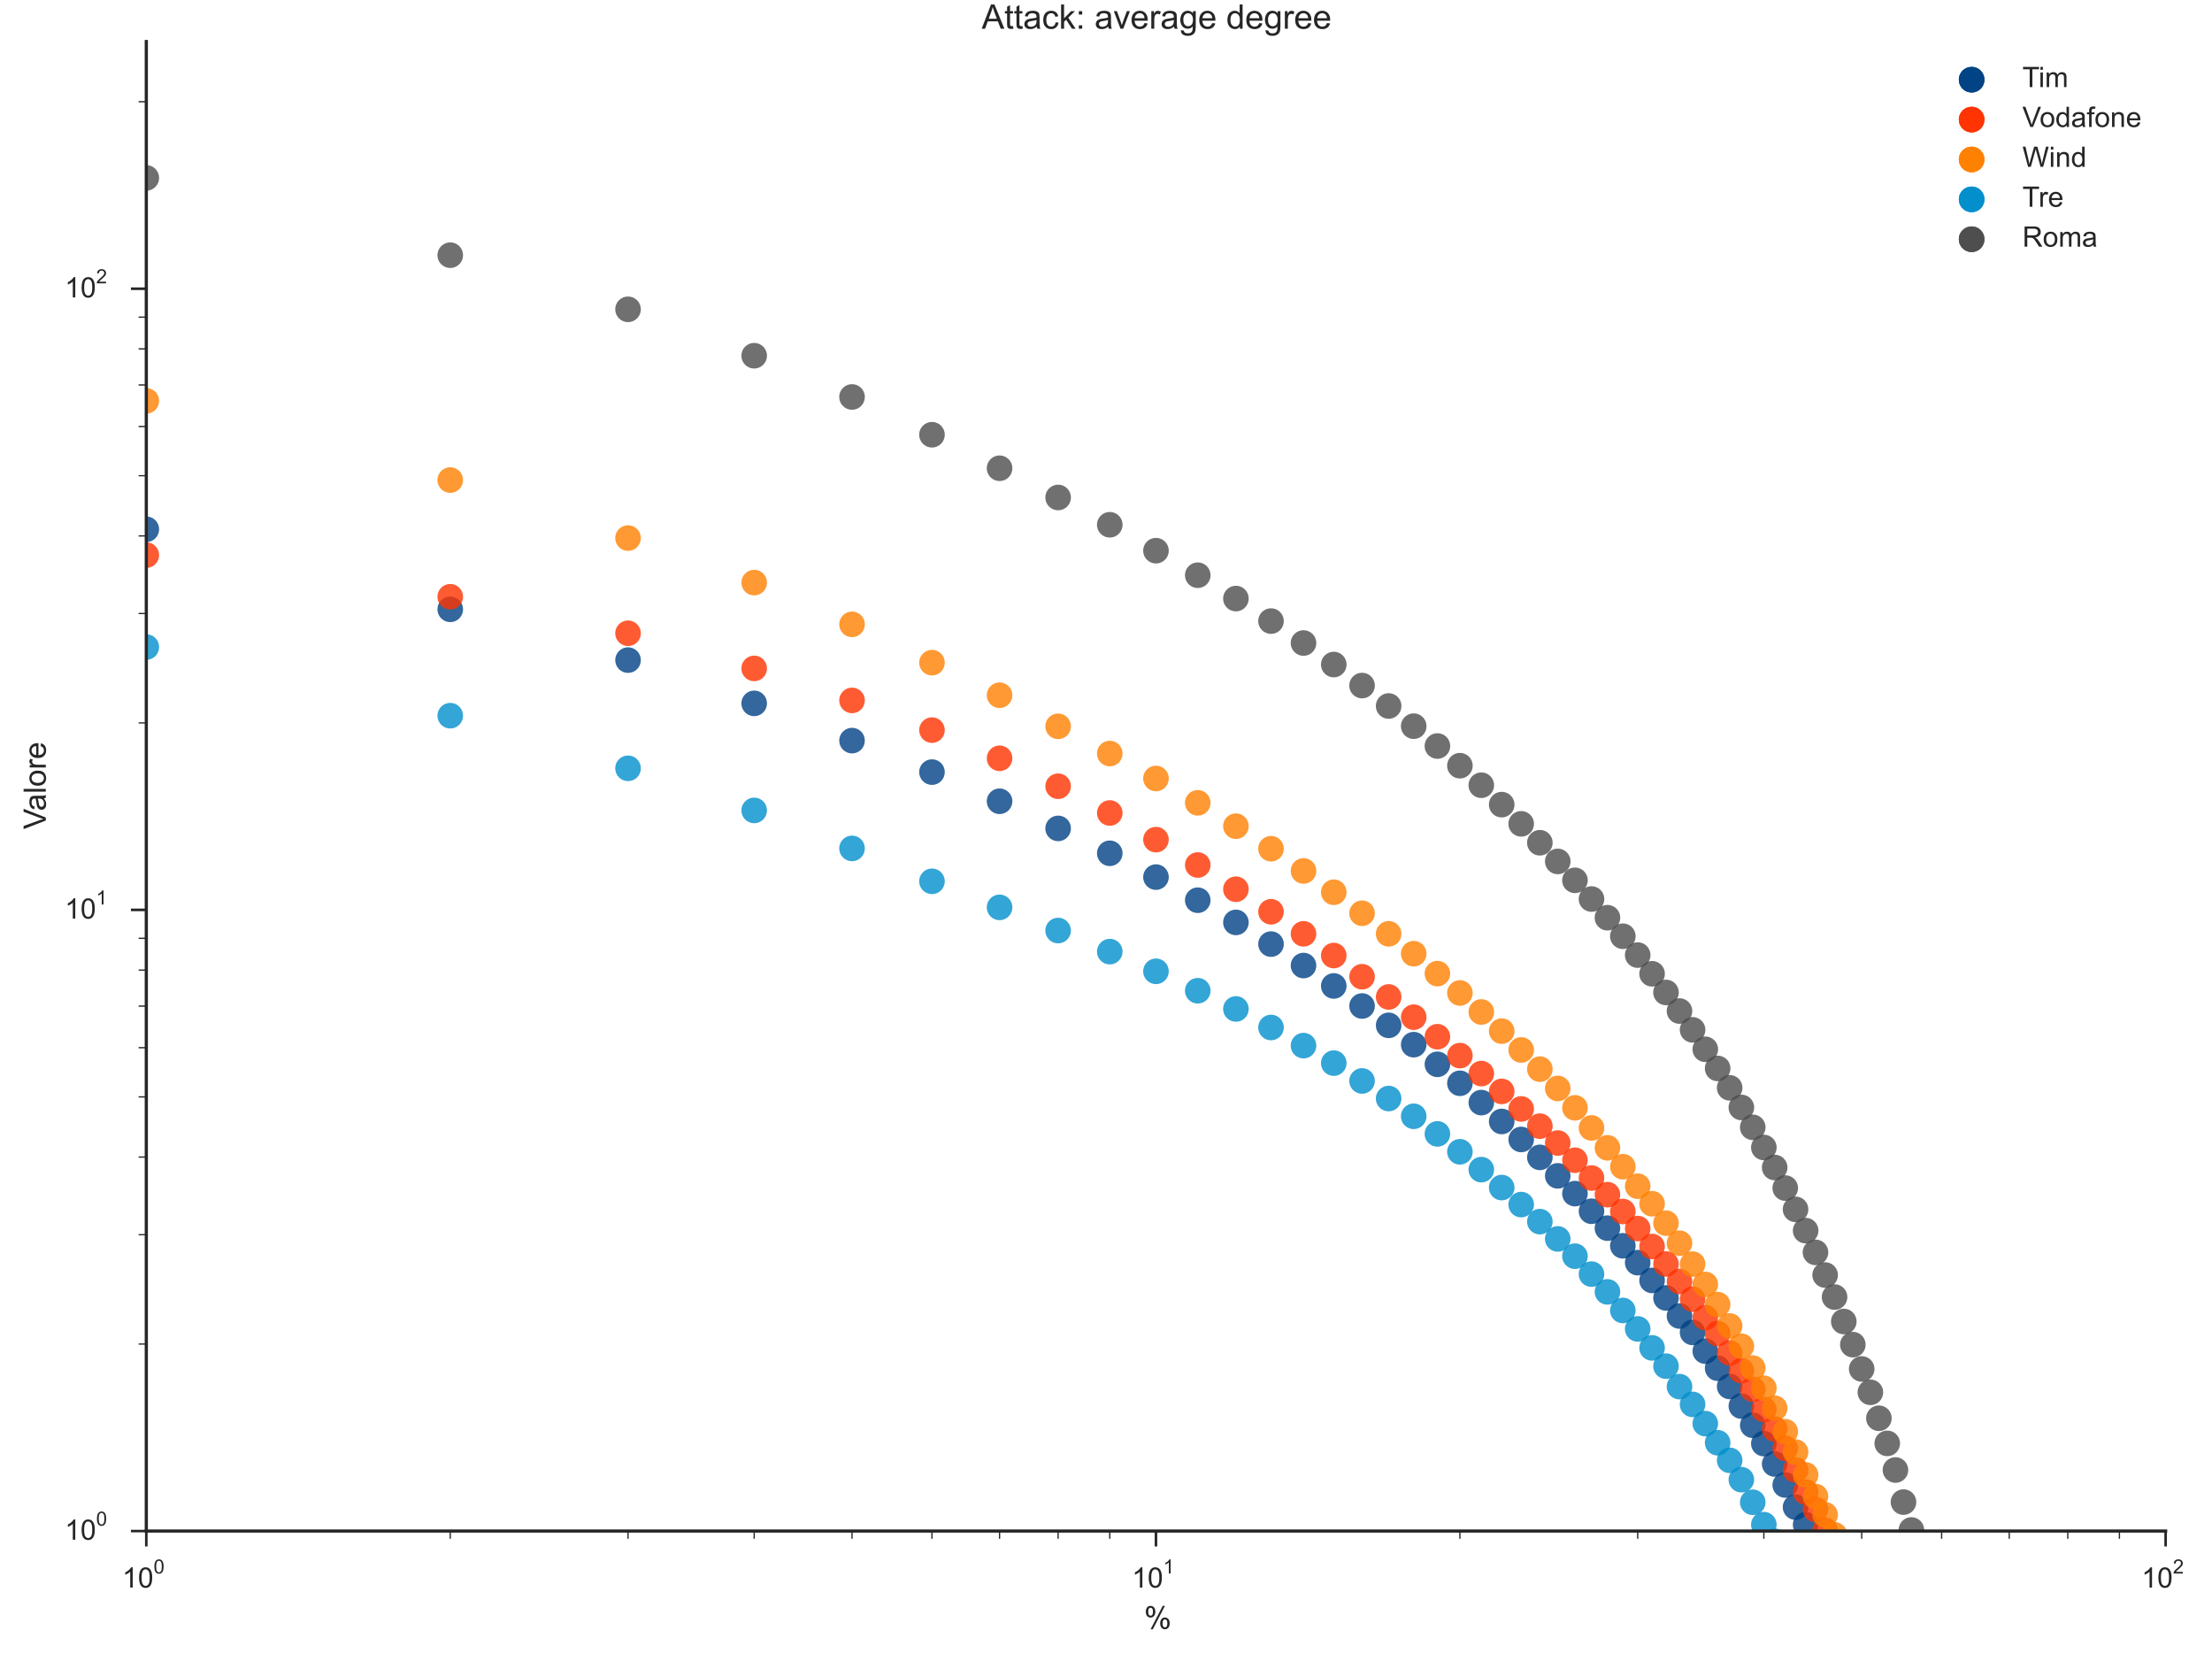 <?xml version="1.0" encoding="utf-8" standalone="no"?>
<!DOCTYPE svg PUBLIC "-//W3C//DTD SVG 1.1//EN"
  "http://www.w3.org/Graphics/SVG/1.1/DTD/svg11.dtd">
<!-- Created with matplotlib (http://matplotlib.org/) -->
<svg height="648pt" version="1.1" viewBox="0 0 863 648" width="863pt" xmlns="http://www.w3.org/2000/svg" xmlns:xlink="http://www.w3.org/1999/xlink">
 <defs>
  <style type="text/css">
*{stroke-linecap:butt;stroke-linejoin:round;}
  </style>
 </defs>
 <g id="figure_1">
  <g id="patch_1">
   <path d="
M0 648
L863.978 648
L863.978 0
L0 0
z
" style="fill:#ffffff;"/>
  </g>
  <g id="axes_1">
   <g id="patch_2">
    <path d="
M57.08 597.248
L844.91 597.248
L844.91 16.2
L57.08 16.2
z
" style="fill:#ffffff;"/>
   </g>
   <g id="matplotlib.axis_1">
    <g id="xtick_1">
     <g id="line2d_1">
      <defs>
       <path d="
M0 0
L0 6" id="m44d4eda7dc" style="stroke:#262626;"/>
      </defs>
      <g>
       <use style="fill:#262626;stroke:#262626;" x="57.08" xlink:href="#m44d4eda7dc" y="597.248"/>
      </g>
     </g>
     <g id="text_1">
      <!-- $\mathdefault{10^{0}}$ -->
      <defs>
       <path d="
M4.156 35.297
Q4.156 48 6.766 55.734
Q9.375 63.484 14.516 67.672
Q19.672 71.875 27.484 71.875
Q33.25 71.875 37.594 69.547
Q41.938 67.234 44.766 62.859
Q47.609 58.5 49.219 52.219
Q50.828 45.953 50.828 35.297
Q50.828 22.703 48.234 14.969
Q45.656 7.234 40.5 3
Q35.359 -1.219 27.484 -1.219
Q17.141 -1.219 11.234 6.203
Q4.156 15.141 4.156 35.297
M13.188 35.297
Q13.188 17.672 17.312 11.828
Q21.438 6 27.484 6
Q33.547 6 37.672 11.859
Q41.797 17.719 41.797 35.297
Q41.797 52.984 37.672 58.781
Q33.547 64.594 27.391 64.594
Q21.344 64.594 17.719 59.469
Q13.188 52.938 13.188 35.297" id="ArialMT-30"/>
       <path d="
M37.25 0
L28.469 0
L28.469 56
Q25.297 52.984 20.141 49.953
Q14.984 46.922 10.891 45.406
L10.891 53.906
Q18.266 57.375 23.781 62.297
Q29.297 67.234 31.594 71.875
L37.25 71.875
z
" id="ArialMT-31"/>
      </defs>
      <g style="fill:#262626;" transform="translate(47.675 619.392)scale(0.11 -0.11)">
       <use transform="translate(0.0 0.906)" xlink:href="#ArialMT-31"/>
       <use transform="translate(55.615 0.906)" xlink:href="#ArialMT-30"/>
       <use transform="translate(111.23 50.688)scale(0.7)" xlink:href="#ArialMT-30"/>
      </g>
     </g>
    </g>
    <g id="xtick_2">
     <g id="line2d_2">
      <g>
       <use style="fill:#262626;stroke:#262626;" x="450.995" xlink:href="#m44d4eda7dc" y="597.248"/>
      </g>
     </g>
     <g id="text_2">
      <!-- $\mathdefault{10^{1}}$ -->
      <g style="fill:#262626;" transform="translate(441.59 619.392)scale(0.11 -0.11)">
       <use transform="translate(0.0 0.906)" xlink:href="#ArialMT-31"/>
       <use transform="translate(55.615 0.906)" xlink:href="#ArialMT-30"/>
       <use transform="translate(111.23 50.688)scale(0.7)" xlink:href="#ArialMT-31"/>
      </g>
     </g>
    </g>
    <g id="xtick_3">
     <g id="line2d_3">
      <g>
       <use style="fill:#262626;stroke:#262626;" x="844.91" xlink:href="#m44d4eda7dc" y="597.248"/>
      </g>
     </g>
     <g id="text_3">
      <!-- $\mathdefault{10^{2}}$ -->
      <defs>
       <path d="
M50.344 8.453
L50.344 0
L3.031 0
Q2.938 3.172 4.047 6.109
Q5.859 10.938 9.828 15.625
Q13.812 20.312 21.344 26.469
Q33.016 36.031 37.109 41.625
Q41.219 47.219 41.219 52.203
Q41.219 57.422 37.469 61
Q33.734 64.594 27.734 64.594
Q21.391 64.594 17.578 60.781
Q13.766 56.984 13.719 50.25
L4.688 51.172
Q5.609 61.281 11.656 66.578
Q17.719 71.875 27.938 71.875
Q38.234 71.875 44.234 66.156
Q50.25 60.453 50.25 52
Q50.25 47.703 48.484 43.547
Q46.734 39.406 42.656 34.812
Q38.578 30.219 29.109 22.219
Q21.188 15.578 18.938 13.203
Q16.703 10.844 15.234 8.453
z
" id="ArialMT-32"/>
      </defs>
      <g style="fill:#262626;" transform="translate(835.505 619.392)scale(0.11 -0.11)">
       <use transform="translate(0.0 0.906)" xlink:href="#ArialMT-31"/>
       <use transform="translate(55.615 0.906)" xlink:href="#ArialMT-30"/>
       <use transform="translate(111.23 50.688)scale(0.7)" xlink:href="#ArialMT-32"/>
      </g>
     </g>
    </g>
    <g id="xtick_4">
     <g id="line2d_4">
      <defs>
       <path d="
M0 0
L0 3" id="maba316c1d5" style="stroke:#262626;stroke-width:0.5;"/>
      </defs>
      <g>
       <use style="fill:#262626;stroke:#262626;stroke-width:0.5;" x="175.66" xlink:href="#maba316c1d5" y="597.248"/>
      </g>
     </g>
    </g>
    <g id="xtick_5">
     <g id="line2d_5">
      <g>
       <use style="fill:#262626;stroke:#262626;stroke-width:0.5;" x="245.025" xlink:href="#maba316c1d5" y="597.248"/>
      </g>
     </g>
    </g>
    <g id="xtick_6">
     <g id="line2d_6">
      <g>
       <use style="fill:#262626;stroke:#262626;stroke-width:0.5;" x="294.24" xlink:href="#maba316c1d5" y="597.248"/>
      </g>
     </g>
    </g>
    <g id="xtick_7">
     <g id="line2d_7">
      <g>
       <use style="fill:#262626;stroke:#262626;stroke-width:0.5;" x="332.414" xlink:href="#maba316c1d5" y="597.248"/>
      </g>
     </g>
    </g>
    <g id="xtick_8">
     <g id="line2d_8">
      <g>
       <use style="fill:#262626;stroke:#262626;stroke-width:0.5;" x="363.605" xlink:href="#maba316c1d5" y="597.248"/>
      </g>
     </g>
    </g>
    <g id="xtick_9">
     <g id="line2d_9">
      <g>
       <use style="fill:#262626;stroke:#262626;stroke-width:0.5;" x="389.976" xlink:href="#maba316c1d5" y="597.248"/>
      </g>
     </g>
    </g>
    <g id="xtick_10">
     <g id="line2d_10">
      <g>
       <use style="fill:#262626;stroke:#262626;stroke-width:0.5;" x="412.82" xlink:href="#maba316c1d5" y="597.248"/>
      </g>
     </g>
    </g>
    <g id="xtick_11">
     <g id="line2d_11">
      <g>
       <use style="fill:#262626;stroke:#262626;stroke-width:0.5;" x="432.97" xlink:href="#maba316c1d5" y="597.248"/>
      </g>
     </g>
    </g>
    <g id="xtick_12">
     <g id="line2d_12">
      <g>
       <use style="fill:#262626;stroke:#262626;stroke-width:0.5;" x="569.575" xlink:href="#maba316c1d5" y="597.248"/>
      </g>
     </g>
    </g>
    <g id="xtick_13">
     <g id="line2d_13">
      <g>
       <use style="fill:#262626;stroke:#262626;stroke-width:0.5;" x="638.94" xlink:href="#maba316c1d5" y="597.248"/>
      </g>
     </g>
    </g>
    <g id="xtick_14">
     <g id="line2d_14">
      <g>
       <use style="fill:#262626;stroke:#262626;stroke-width:0.5;" x="688.155" xlink:href="#maba316c1d5" y="597.248"/>
      </g>
     </g>
    </g>
    <g id="xtick_15">
     <g id="line2d_15">
      <g>
       <use style="fill:#262626;stroke:#262626;stroke-width:0.5;" x="726.329" xlink:href="#maba316c1d5" y="597.248"/>
      </g>
     </g>
    </g>
    <g id="xtick_16">
     <g id="line2d_16">
      <g>
       <use style="fill:#262626;stroke:#262626;stroke-width:0.5;" x="757.52" xlink:href="#maba316c1d5" y="597.248"/>
      </g>
     </g>
    </g>
    <g id="xtick_17">
     <g id="line2d_17">
      <g>
       <use style="fill:#262626;stroke:#262626;stroke-width:0.5;" x="783.891" xlink:href="#maba316c1d5" y="597.248"/>
      </g>
     </g>
    </g>
    <g id="xtick_18">
     <g id="line2d_18">
      <g>
       <use style="fill:#262626;stroke:#262626;stroke-width:0.5;" x="806.735" xlink:href="#maba316c1d5" y="597.248"/>
      </g>
     </g>
    </g>
    <g id="xtick_19">
     <g id="line2d_19">
      <g>
       <use style="fill:#262626;stroke:#262626;stroke-width:0.5;" x="826.885" xlink:href="#maba316c1d5" y="597.248"/>
      </g>
     </g>
    </g>
    <g id="text_4">
     <!-- % -->
     <defs>
      <path d="
M5.812 54.391
Q5.812 62.062 9.672 67.422
Q13.531 72.797 20.844 72.797
Q27.594 72.797 32 67.984
Q36.422 63.188 36.422 53.859
Q36.422 44.781 31.953 39.875
Q27.484 34.969 20.953 34.969
Q14.453 34.969 10.125 39.797
Q5.812 44.625 5.812 54.391
M21.094 66.75
Q17.828 66.75 15.656 63.906
Q13.484 61.078 13.484 53.516
Q13.484 46.625 15.672 43.812
Q17.875 41.016 21.094 41.016
Q24.422 41.016 26.594 43.844
Q28.766 46.688 28.766 54.203
Q28.766 61.141 26.562 63.938
Q24.359 66.75 21.094 66.75
M21.141 -2.641
L60.297 72.797
L67.438 72.797
L28.422 -2.641
z

M52.094 16.797
Q52.094 24.516 55.953 29.859
Q59.812 35.203 67.188 35.203
Q73.922 35.203 78.344 30.391
Q82.766 25.594 82.766 16.266
Q82.766 7.172 78.297 2.266
Q73.828 -2.641 67.234 -2.641
Q60.75 -2.641 56.422 2.219
Q52.094 7.078 52.094 16.797
M67.438 29.156
Q64.109 29.156 61.938 26.312
Q59.766 23.484 59.766 15.922
Q59.766 9.078 61.953 6.25
Q64.156 3.422 67.391 3.422
Q70.75 3.422 72.922 6.25
Q75.094 9.078 75.094 16.609
Q75.094 23.531 72.891 26.344
Q70.703 29.156 67.438 29.156" id="ArialMT-25"/>
     </defs>
     <g style="fill:#262626;" transform="translate(446.339 635.239)scale(0.121 -0.121)">
      <use xlink:href="#ArialMT-25"/>
     </g>
    </g>
   </g>
   <g id="matplotlib.axis_2">
    <g id="ytick_1">
     <g id="line2d_20">
      <defs>
       <path d="
M0 0
L-6 0" id="m0dfa6ce036" style="stroke:#262626;"/>
      </defs>
      <g>
       <use style="fill:#262626;stroke:#262626;" x="57.08" xlink:href="#m0dfa6ce036" y="597.248"/>
      </g>
     </g>
     <g id="text_5">
      <!-- $\mathdefault{10^{0}}$ -->
      <g style="fill:#262626;" transform="translate(25.27 600.727)scale(0.11 -0.11)">
       <use transform="translate(0.0 0.906)" xlink:href="#ArialMT-31"/>
       <use transform="translate(55.615 0.906)" xlink:href="#ArialMT-30"/>
       <use transform="translate(111.23 50.688)scale(0.7)" xlink:href="#ArialMT-30"/>
      </g>
     </g>
    </g>
    <g id="ytick_2">
     <g id="line2d_21">
      <g>
       <use style="fill:#262626;stroke:#262626;" x="57.08" xlink:href="#m0dfa6ce036" y="354.937"/>
      </g>
     </g>
     <g id="text_6">
      <!-- $\mathdefault{10^{1}}$ -->
      <g style="fill:#262626;" transform="translate(25.27 358.416)scale(0.11 -0.11)">
       <use transform="translate(0.0 0.906)" xlink:href="#ArialMT-31"/>
       <use transform="translate(55.615 0.906)" xlink:href="#ArialMT-30"/>
       <use transform="translate(111.23 50.688)scale(0.7)" xlink:href="#ArialMT-31"/>
      </g>
     </g>
    </g>
    <g id="ytick_3">
     <g id="line2d_22">
      <g>
       <use style="fill:#262626;stroke:#262626;" x="57.08" xlink:href="#m0dfa6ce036" y="112.625"/>
      </g>
     </g>
     <g id="text_7">
      <!-- $\mathdefault{10^{2}}$ -->
      <g style="fill:#262626;" transform="translate(25.27 116.104)scale(0.11 -0.11)">
       <use transform="translate(0.0 0.906)" xlink:href="#ArialMT-31"/>
       <use transform="translate(55.615 0.906)" xlink:href="#ArialMT-30"/>
       <use transform="translate(111.23 50.688)scale(0.7)" xlink:href="#ArialMT-32"/>
      </g>
     </g>
    </g>
    <g id="ytick_4">
     <g id="line2d_23">
      <defs>
       <path d="
M0 0
L-3 0" id="mf44db6aed2" style="stroke:#262626;stroke-width:0.5;"/>
      </defs>
      <g>
       <use style="fill:#262626;stroke:#262626;stroke-width:0.5;" x="57.08" xlink:href="#mf44db6aed2" y="524.305"/>
      </g>
     </g>
    </g>
    <g id="ytick_5">
     <g id="line2d_24">
      <g>
       <use style="fill:#262626;stroke:#262626;stroke-width:0.5;" x="57.08" xlink:href="#mf44db6aed2" y="481.636"/>
      </g>
     </g>
    </g>
    <g id="ytick_6">
     <g id="line2d_25">
      <g>
       <use style="fill:#262626;stroke:#262626;stroke-width:0.5;" x="57.08" xlink:href="#mf44db6aed2" y="451.362"/>
      </g>
     </g>
    </g>
    <g id="ytick_7">
     <g id="line2d_26">
      <g>
       <use style="fill:#262626;stroke:#262626;stroke-width:0.5;" x="57.08" xlink:href="#mf44db6aed2" y="427.88"/>
      </g>
     </g>
    </g>
    <g id="ytick_8">
     <g id="line2d_27">
      <g>
       <use style="fill:#262626;stroke:#262626;stroke-width:0.5;" x="57.08" xlink:href="#mf44db6aed2" y="408.693"/>
      </g>
     </g>
    </g>
    <g id="ytick_9">
     <g id="line2d_28">
      <g>
       <use style="fill:#262626;stroke:#262626;stroke-width:0.5;" x="57.08" xlink:href="#mf44db6aed2" y="392.471"/>
      </g>
     </g>
    </g>
    <g id="ytick_10">
     <g id="line2d_29">
      <g>
       <use style="fill:#262626;stroke:#262626;stroke-width:0.5;" x="57.08" xlink:href="#mf44db6aed2" y="378.419"/>
      </g>
     </g>
    </g>
    <g id="ytick_11">
     <g id="line2d_30">
      <g>
       <use style="fill:#262626;stroke:#262626;stroke-width:0.5;" x="57.08" xlink:href="#mf44db6aed2" y="366.025"/>
      </g>
     </g>
    </g>
    <g id="ytick_12">
     <g id="line2d_31">
      <g>
       <use style="fill:#262626;stroke:#262626;stroke-width:0.5;" x="57.08" xlink:href="#mf44db6aed2" y="281.994"/>
      </g>
     </g>
    </g>
    <g id="ytick_13">
     <g id="line2d_32">
      <g>
       <use style="fill:#262626;stroke:#262626;stroke-width:0.5;" x="57.08" xlink:href="#mf44db6aed2" y="239.325"/>
      </g>
     </g>
    </g>
    <g id="ytick_14">
     <g id="line2d_33">
      <g>
       <use style="fill:#262626;stroke:#262626;stroke-width:0.5;" x="57.08" xlink:href="#mf44db6aed2" y="209.051"/>
      </g>
     </g>
    </g>
    <g id="ytick_15">
     <g id="line2d_34">
      <g>
       <use style="fill:#262626;stroke:#262626;stroke-width:0.5;" x="57.08" xlink:href="#mf44db6aed2" y="185.568"/>
      </g>
     </g>
    </g>
    <g id="ytick_16">
     <g id="line2d_35">
      <g>
       <use style="fill:#262626;stroke:#262626;stroke-width:0.5;" x="57.08" xlink:href="#mf44db6aed2" y="166.382"/>
      </g>
     </g>
    </g>
    <g id="ytick_17">
     <g id="line2d_36">
      <g>
       <use style="fill:#262626;stroke:#262626;stroke-width:0.5;" x="57.08" xlink:href="#mf44db6aed2" y="150.16"/>
      </g>
     </g>
    </g>
    <g id="ytick_18">
     <g id="line2d_37">
      <g>
       <use style="fill:#262626;stroke:#262626;stroke-width:0.5;" x="57.08" xlink:href="#mf44db6aed2" y="136.108"/>
      </g>
     </g>
    </g>
    <g id="ytick_19">
     <g id="line2d_38">
      <g>
       <use style="fill:#262626;stroke:#262626;stroke-width:0.5;" x="57.08" xlink:href="#mf44db6aed2" y="123.713"/>
      </g>
     </g>
    </g>
    <g id="ytick_20">
     <g id="line2d_39">
      <g>
       <use style="fill:#262626;stroke:#262626;stroke-width:0.5;" x="57.08" xlink:href="#mf44db6aed2" y="39.682"/>
      </g>
     </g>
    </g>
    <g id="text_8">
     <!-- Valore -->
     <defs>
      <path d="
M40.438 6.391
Q35.547 2.25 31.031 0.531
Q26.516 -1.172 21.344 -1.172
Q12.797 -1.172 8.203 3
Q3.609 7.172 3.609 13.672
Q3.609 17.484 5.344 20.625
Q7.078 23.781 9.891 25.688
Q12.703 27.594 16.219 28.562
Q18.797 29.25 24.031 29.891
Q34.672 31.156 39.703 32.906
Q39.75 34.719 39.75 35.203
Q39.75 40.578 37.25 42.781
Q33.891 45.75 27.25 45.75
Q21.047 45.75 18.094 43.578
Q15.141 41.406 13.719 35.891
L5.125 37.062
Q6.297 42.578 8.984 45.969
Q11.672 49.359 16.75 51.188
Q21.828 53.031 28.516 53.031
Q35.156 53.031 39.297 51.469
Q43.453 49.906 45.406 47.531
Q47.359 45.172 48.141 41.547
Q48.578 39.312 48.578 33.453
L48.578 21.734
Q48.578 9.469 49.141 6.219
Q49.703 2.984 51.375 0
L42.188 0
Q40.828 2.734 40.438 6.391
M39.703 26.031
Q34.906 24.078 25.344 22.703
Q19.922 21.922 17.672 20.938
Q15.438 19.969 14.203 18.094
Q12.984 16.219 12.984 13.922
Q12.984 10.406 15.641 8.062
Q18.312 5.719 23.438 5.719
Q28.516 5.719 32.469 7.938
Q36.422 10.156 38.281 14.016
Q39.703 17 39.703 22.797
z
" id="ArialMT-61"/>
      <path d="
M42.094 16.703
L51.172 15.578
Q49.031 7.625 43.219 3.219
Q37.406 -1.172 28.375 -1.172
Q17 -1.172 10.328 5.828
Q3.656 12.844 3.656 25.484
Q3.656 38.578 10.391 45.797
Q17.141 53.031 27.875 53.031
Q38.281 53.031 44.875 45.953
Q51.469 38.875 51.469 26.031
Q51.469 25.25 51.422 23.688
L12.75 23.688
Q13.234 15.141 17.578 10.594
Q21.922 6.062 28.422 6.062
Q33.25 6.062 36.672 8.594
Q40.094 11.141 42.094 16.703
M13.234 30.906
L42.188 30.906
Q41.609 37.453 38.875 40.719
Q34.672 45.797 27.984 45.797
Q21.922 45.797 17.797 41.75
Q13.672 37.703 13.234 30.906" id="ArialMT-65"/>
      <path d="
M28.172 0
L0.438 71.578
L10.688 71.578
L29.297 19.578
Q31.547 13.328 33.062 7.859
Q34.719 13.719 36.922 19.578
L56.25 71.578
L65.922 71.578
L37.891 0
z
" id="ArialMT-56"/>
      <path d="
M6.5 0
L6.5 51.859
L14.406 51.859
L14.406 44
Q17.438 49.516 20 51.266
Q22.562 53.031 25.641 53.031
Q30.078 53.031 34.672 50.203
L31.641 42.047
Q28.422 43.953 25.203 43.953
Q22.312 43.953 20.016 42.219
Q17.719 40.484 16.75 37.406
Q15.281 32.719 15.281 27.156
L15.281 0
z
" id="ArialMT-72"/>
      <path d="
M6.391 0
L6.391 71.578
L15.188 71.578
L15.188 0
z
" id="ArialMT-6c"/>
      <path d="
M3.328 25.922
Q3.328 40.328 11.328 47.266
Q18.016 53.031 27.641 53.031
Q38.328 53.031 45.109 46.016
Q51.906 39.016 51.906 26.656
Q51.906 16.656 48.906 10.906
Q45.906 5.172 40.156 2
Q34.422 -1.172 27.641 -1.172
Q16.75 -1.172 10.031 5.812
Q3.328 12.797 3.328 25.922
M12.359 25.922
Q12.359 15.969 16.703 11.016
Q21.047 6.062 27.641 6.062
Q34.188 6.062 38.531 11.031
Q42.875 16.016 42.875 26.219
Q42.875 35.844 38.5 40.797
Q34.125 45.75 27.641 45.75
Q21.047 45.75 16.703 40.812
Q12.359 35.891 12.359 25.922" id="ArialMT-6f"/>
     </defs>
     <g style="fill:#262626;" transform="translate(17.865 323.488)rotate(-90.0)scale(0.121 -0.121)">
      <use xlink:href="#ArialMT-56"/>
      <use x="59.324" xlink:href="#ArialMT-61"/>
      <use x="114.939" xlink:href="#ArialMT-6c"/>
      <use x="137.156" xlink:href="#ArialMT-6f"/>
      <use x="192.771" xlink:href="#ArialMT-72"/>
      <use x="226.072" xlink:href="#ArialMT-65"/>
     </g>
    </g>
   </g>
   <g id="PathCollection_1">
    <defs>
     <path d="
M0 5
C1.326 5 2.598 4.473 3.536 3.536
C4.473 2.598 5 1.326 5 0
C5 -1.326 4.473 -2.598 3.536 -3.536
C2.598 -4.473 1.326 -5 0 -5
C-1.326 -5 -2.598 -4.473 -3.536 -3.536
C-4.473 -2.598 -5 -1.326 -5 0
C-5 1.326 -4.473 2.598 -3.536 3.536
C-2.598 4.473 -1.326 5 0 5
z
" id="md8d5b110ae" style="stroke:#004184;stroke-opacity:0.8;stroke-width:0.01;"/>
    </defs>
    <g clip-path="url(#p9f21dc8cca)">
     <use style="fill:#004184;fill-opacity:0.8;stroke:#004184;stroke-opacity:0.8;stroke-width:0.01;" x="-118511.33" xlink:href="#md8d5b110ae" y="159.112"/>
     <use style="fill:#004184;fill-opacity:0.8;stroke:#004184;stroke-opacity:0.8;stroke-width:0.01;" x="-1.0" xlink:href="#md8d5b110ae" y="206.44"/>
     <use style="fill:#004184;fill-opacity:0.8;stroke:#004184;stroke-opacity:0.8;stroke-width:0.01;" x="57.08" xlink:href="#md8d5b110ae" y="206.463"/>
     <use style="fill:#004184;fill-opacity:0.8;stroke:#004184;stroke-opacity:0.8;stroke-width:0.01;" x="175.66" xlink:href="#md8d5b110ae" y="237.692"/>
     <use style="fill:#004184;fill-opacity:0.8;stroke:#004184;stroke-opacity:0.8;stroke-width:0.01;" x="245.025" xlink:href="#md8d5b110ae" y="257.502"/>
     <use style="fill:#004184;fill-opacity:0.8;stroke:#004184;stroke-opacity:0.8;stroke-width:0.01;" x="294.24" xlink:href="#md8d5b110ae" y="274.377"/>
     <use style="fill:#004184;fill-opacity:0.8;stroke:#004184;stroke-opacity:0.8;stroke-width:0.01;" x="332.414" xlink:href="#md8d5b110ae" y="288.904"/>
     <use style="fill:#004184;fill-opacity:0.8;stroke:#004184;stroke-opacity:0.8;stroke-width:0.01;" x="363.605" xlink:href="#md8d5b110ae" y="301.191"/>
     <use style="fill:#004184;fill-opacity:0.8;stroke:#004184;stroke-opacity:0.8;stroke-width:0.01;" x="389.976" xlink:href="#md8d5b110ae" y="312.564"/>
     <use style="fill:#004184;fill-opacity:0.8;stroke:#004184;stroke-opacity:0.8;stroke-width:0.01;" x="412.82" xlink:href="#md8d5b110ae" y="323.154"/>
     <use style="fill:#004184;fill-opacity:0.8;stroke:#004184;stroke-opacity:0.8;stroke-width:0.01;" x="432.97" xlink:href="#md8d5b110ae" y="332.858"/>
     <use style="fill:#004184;fill-opacity:0.8;stroke:#004184;stroke-opacity:0.8;stroke-width:0.01;" x="450.995" xlink:href="#md8d5b110ae" y="342.145"/>
     <use style="fill:#004184;fill-opacity:0.8;stroke:#004184;stroke-opacity:0.8;stroke-width:0.01;" x="467.3" xlink:href="#md8d5b110ae" y="351.169"/>
     <use style="fill:#004184;fill-opacity:0.8;stroke:#004184;stroke-opacity:0.8;stroke-width:0.01;" x="482.185" xlink:href="#md8d5b110ae" y="359.822"/>
     <use style="fill:#004184;fill-opacity:0.8;stroke:#004184;stroke-opacity:0.8;stroke-width:0.01;" x="495.879" xlink:href="#md8d5b110ae" y="368.28"/>
     <use style="fill:#004184;fill-opacity:0.8;stroke:#004184;stroke-opacity:0.8;stroke-width:0.01;" x="508.557" xlink:href="#md8d5b110ae" y="376.649"/>
     <use style="fill:#004184;fill-opacity:0.8;stroke:#004184;stroke-opacity:0.8;stroke-width:0.01;" x="520.36" xlink:href="#md8d5b110ae" y="384.61"/>
     <use style="fill:#004184;fill-opacity:0.8;stroke:#004184;stroke-opacity:0.8;stroke-width:0.01;" x="531.401" xlink:href="#md8d5b110ae" y="392.431"/>
     <use style="fill:#004184;fill-opacity:0.8;stroke:#004184;stroke-opacity:0.8;stroke-width:0.01;" x="541.772" xlink:href="#md8d5b110ae" y="399.978"/>
     <use style="fill:#004184;fill-opacity:0.8;stroke:#004184;stroke-opacity:0.8;stroke-width:0.01;" x="551.55" xlink:href="#md8d5b110ae" y="407.515"/>
     <use style="fill:#004184;fill-opacity:0.8;stroke:#004184;stroke-opacity:0.8;stroke-width:0.01;" x="560.8" xlink:href="#md8d5b110ae" y="415.18"/>
     <use style="fill:#004184;fill-opacity:0.8;stroke:#004184;stroke-opacity:0.8;stroke-width:0.01;" x="569.575" xlink:href="#md8d5b110ae" y="422.576"/>
     <use style="fill:#004184;fill-opacity:0.8;stroke:#004184;stroke-opacity:0.8;stroke-width:0.01;" x="577.922" xlink:href="#md8d5b110ae" y="430.115"/>
     <use style="fill:#004184;fill-opacity:0.8;stroke:#004184;stroke-opacity:0.8;stroke-width:0.01;" x="585.88" xlink:href="#md8d5b110ae" y="437.472"/>
     <use style="fill:#004184;fill-opacity:0.8;stroke:#004184;stroke-opacity:0.8;stroke-width:0.01;" x="593.485" xlink:href="#md8d5b110ae" y="444.498"/>
     <use style="fill:#004184;fill-opacity:0.8;stroke:#004184;stroke-opacity:0.8;stroke-width:0.01;" x="600.766" xlink:href="#md8d5b110ae" y="451.48"/>
     <use style="fill:#004184;fill-opacity:0.8;stroke:#004184;stroke-opacity:0.8;stroke-width:0.01;" x="607.749" xlink:href="#md8d5b110ae" y="458.688"/>
     <use style="fill:#004184;fill-opacity:0.8;stroke:#004184;stroke-opacity:0.8;stroke-width:0.01;" x="614.459" xlink:href="#md8d5b110ae" y="465.621"/>
     <use style="fill:#004184;fill-opacity:0.8;stroke:#004184;stroke-opacity:0.8;stroke-width:0.01;" x="620.915" xlink:href="#md8d5b110ae" y="472.498"/>
     <use style="fill:#004184;fill-opacity:0.8;stroke:#004184;stroke-opacity:0.8;stroke-width:0.01;" x="627.137" xlink:href="#md8d5b110ae" y="479.091"/>
     <use style="fill:#004184;fill-opacity:0.8;stroke:#004184;stroke-opacity:0.8;stroke-width:0.01;" x="633.14" xlink:href="#md8d5b110ae" y="485.974"/>
     <use style="fill:#004184;fill-opacity:0.8;stroke:#004184;stroke-opacity:0.8;stroke-width:0.01;" x="638.94" xlink:href="#md8d5b110ae" y="492.543"/>
     <use style="fill:#004184;fill-opacity:0.8;stroke:#004184;stroke-opacity:0.8;stroke-width:0.01;" x="644.549" xlink:href="#md8d5b110ae" y="499.479"/>
     <use style="fill:#004184;fill-opacity:0.8;stroke:#004184;stroke-opacity:0.8;stroke-width:0.01;" x="649.981" xlink:href="#md8d5b110ae" y="506.312"/>
     <use style="fill:#004184;fill-opacity:0.8;stroke:#004184;stroke-opacity:0.8;stroke-width:0.01;" x="655.245" xlink:href="#md8d5b110ae" y="513.359"/>
     <use style="fill:#004184;fill-opacity:0.8;stroke:#004184;stroke-opacity:0.8;stroke-width:0.01;" x="660.352" xlink:href="#md8d5b110ae" y="519.76"/>
     <use style="fill:#004184;fill-opacity:0.8;stroke:#004184;stroke-opacity:0.8;stroke-width:0.01;" x="665.311" xlink:href="#md8d5b110ae" y="527.06"/>
     <use style="fill:#004184;fill-opacity:0.8;stroke:#004184;stroke-opacity:0.8;stroke-width:0.01;" x="670.131" xlink:href="#md8d5b110ae" y="533.73"/>
     <use style="fill:#004184;fill-opacity:0.8;stroke:#004184;stroke-opacity:0.8;stroke-width:0.01;" x="674.818" xlink:href="#md8d5b110ae" y="540.855"/>
     <use style="fill:#004184;fill-opacity:0.8;stroke:#004184;stroke-opacity:0.8;stroke-width:0.01;" x="679.38" xlink:href="#md8d5b110ae" y="548.501"/>
     <use style="fill:#004184;fill-opacity:0.8;stroke:#004184;stroke-opacity:0.8;stroke-width:0.01;" x="683.824" xlink:href="#md8d5b110ae" y="555.969"/>
     <use style="fill:#004184;fill-opacity:0.8;stroke:#004184;stroke-opacity:0.8;stroke-width:0.01;" x="688.155" xlink:href="#md8d5b110ae" y="563.133"/>
     <use style="fill:#004184;fill-opacity:0.8;stroke:#004184;stroke-opacity:0.8;stroke-width:0.01;" x="692.379" xlink:href="#md8d5b110ae" y="571.078"/>
     <use style="fill:#004184;fill-opacity:0.8;stroke:#004184;stroke-opacity:0.8;stroke-width:0.01;" x="696.502" xlink:href="#md8d5b110ae" y="579.281"/>
     <use style="fill:#004184;fill-opacity:0.8;stroke:#004184;stroke-opacity:0.8;stroke-width:0.01;" x="700.527" xlink:href="#md8d5b110ae" y="587.921"/>
     <use style="fill:#004184;fill-opacity:0.8;stroke:#004184;stroke-opacity:0.8;stroke-width:0.01;" x="704.46" xlink:href="#md8d5b110ae" y="594.772"/>
     <use style="fill:#004184;fill-opacity:0.8;stroke:#004184;stroke-opacity:0.8;stroke-width:0.01;" x="708.305" xlink:href="#md8d5b110ae" y="602.362"/>
     <use style="fill:#004184;fill-opacity:0.8;stroke:#004184;stroke-opacity:0.8;stroke-width:0.01;" x="712.065" xlink:href="#md8d5b110ae" y="611.331"/>
     <use style="fill:#004184;fill-opacity:0.8;stroke:#004184;stroke-opacity:0.8;stroke-width:0.01;" x="715.744" xlink:href="#md8d5b110ae" y="622.338"/>
     <use style="fill:#004184;fill-opacity:0.8;stroke:#004184;stroke-opacity:0.8;stroke-width:0.01;" x="719.346" xlink:href="#md8d5b110ae" y="632.567"/>
     <use style="fill:#004184;fill-opacity:0.8;stroke:#004184;stroke-opacity:0.8;stroke-width:0.01;" x="722.873" xlink:href="#md8d5b110ae" y="639.803"/>
     <use style="fill:#004184;fill-opacity:0.8;stroke:#004184;stroke-opacity:0.8;stroke-width:0.01;" x="726.329" xlink:href="#md8d5b110ae" y="648.631"/>
     <use style="fill:#004184;fill-opacity:0.8;stroke:#004184;stroke-opacity:0.8;stroke-width:0.01;" x="729.717" xlink:href="#md8d5b110ae" y="658.655"/>
     <use style="fill:#004184;fill-opacity:0.8;stroke:#004184;stroke-opacity:0.8;stroke-width:0.01;" x="733.039" xlink:href="#md8d5b110ae" y="670.191"/>
     <use style="fill:#004184;fill-opacity:0.8;stroke:#004184;stroke-opacity:0.8;stroke-width:0.01;" x="736.298" xlink:href="#md8d5b110ae" y="683.7"/>
     <use style="fill:#004184;fill-opacity:0.8;stroke:#004184;stroke-opacity:0.8;stroke-width:0.01;" x="739.496" xlink:href="#md8d5b110ae" y="697.902"/>
     <use style="fill:#004184;fill-opacity:0.8;stroke:#004184;stroke-opacity:0.8;stroke-width:0.01;" x="742.635" xlink:href="#md8d5b110ae" y="705.318"/>
     <use style="fill:#004184;fill-opacity:0.8;stroke:#004184;stroke-opacity:0.8;stroke-width:0.01;" x="745.717" xlink:href="#md8d5b110ae" y="712.078"/>
     <use style="fill:#004184;fill-opacity:0.8;stroke:#004184;stroke-opacity:0.8;stroke-width:0.01;" x="748.745" xlink:href="#md8d5b110ae" y="719.625"/>
     <use style="fill:#004184;fill-opacity:0.8;stroke:#004184;stroke-opacity:0.8;stroke-width:0.01;" x="751.72" xlink:href="#md8d5b110ae" y="728.13"/>
     <use style="fill:#004184;fill-opacity:0.8;stroke:#004184;stroke-opacity:0.8;stroke-width:0.01;" x="754.645" xlink:href="#md8d5b110ae" y="738.889"/>
     <use style="fill:#004184;fill-opacity:0.8;stroke:#004184;stroke-opacity:0.8;stroke-width:0.01;" x="757.52" xlink:href="#md8d5b110ae" y="749.015"/>
     <use style="fill:#004184;fill-opacity:0.8;stroke:#004184;stroke-opacity:0.8;stroke-width:0.01;" x="760.348" xlink:href="#md8d5b110ae" y="763.587"/>
     <use style="fill:#004184;fill-opacity:0.8;stroke:#004184;stroke-opacity:0.8;stroke-width:0.01;" x="763.13" xlink:href="#md8d5b110ae" y="784.908"/>
     <use style="fill:#004184;fill-opacity:0.8;stroke:#004184;stroke-opacity:0.8;stroke-width:0.01;" x="765.867" xlink:href="#md8d5b110ae" y="808.52"/>
     <use style="fill:#004184;fill-opacity:0.8;stroke:#004184;stroke-opacity:0.8;stroke-width:0.01;" x="768.561" xlink:href="#md8d5b110ae" y="837.686"/>
     <use style="fill:#004184;fill-opacity:0.8;stroke:#004184;stroke-opacity:0.8;stroke-width:0.01;" x="771.213" xlink:href="#md8d5b110ae" y="885.679"/>
     <use style="fill:#004184;fill-opacity:0.8;stroke:#004184;stroke-opacity:0.8;stroke-width:0.01;" x="773.825" xlink:href="#md8d5b110ae" y="950.942"/>
     <use style="fill:#004184;fill-opacity:0.8;stroke:#004184;stroke-opacity:0.8;stroke-width:0.01;" x="776.398" xlink:href="#md8d5b110ae" y="1200.424"/>
     <use style="fill:#004184;fill-opacity:0.8;stroke:#004184;stroke-opacity:0.8;stroke-width:0.01;" x="777.991" xlink:href="#md8d5b110ae" y="46657.0"/>
    </g>
   </g>
   <g id="PathCollection_2">
    <defs>
     <path d="
M0 5
C1.326 5 2.598 4.473 3.536 3.536
C4.473 2.598 5 1.326 5 0
C5 -1.326 4.473 -2.598 3.536 -3.536
C2.598 -4.473 1.326 -5 0 -5
C-1.326 -5 -2.598 -4.473 -3.536 -3.536
C-4.473 -2.598 -5 -1.326 -5 0
C-5 1.326 -4.473 2.598 -3.536 3.536
C-2.598 4.473 -1.326 5 0 5
z
" id="mbdb497fdaf" style="stroke:#ff3300;stroke-opacity:0.8;stroke-width:0.01;"/>
    </defs>
    <g clip-path="url(#p9f21dc8cca)">
     <use style="fill:#ff3300;fill-opacity:0.8;stroke:#ff3300;stroke-opacity:0.8;stroke-width:0.01;" x="-118511.33" xlink:href="#mbdb497fdaf" y="179.667"/>
     <use style="fill:#ff3300;fill-opacity:0.8;stroke:#ff3300;stroke-opacity:0.8;stroke-width:0.01;" x="-1.0" xlink:href="#mbdb497fdaf" y="216.529"/>
     <use style="fill:#ff3300;fill-opacity:0.8;stroke:#ff3300;stroke-opacity:0.8;stroke-width:0.01;" x="57.08" xlink:href="#mbdb497fdaf" y="216.547"/>
     <use style="fill:#ff3300;fill-opacity:0.8;stroke:#ff3300;stroke-opacity:0.8;stroke-width:0.01;" x="175.66" xlink:href="#mbdb497fdaf" y="232.787"/>
     <use style="fill:#ff3300;fill-opacity:0.8;stroke:#ff3300;stroke-opacity:0.8;stroke-width:0.01;" x="245.025" xlink:href="#mbdb497fdaf" y="247.028"/>
     <use style="fill:#ff3300;fill-opacity:0.8;stroke:#ff3300;stroke-opacity:0.8;stroke-width:0.01;" x="294.24" xlink:href="#mbdb497fdaf" y="260.742"/>
     <use style="fill:#ff3300;fill-opacity:0.8;stroke:#ff3300;stroke-opacity:0.8;stroke-width:0.01;" x="332.414" xlink:href="#mbdb497fdaf" y="273.226"/>
     <use style="fill:#ff3300;fill-opacity:0.8;stroke:#ff3300;stroke-opacity:0.8;stroke-width:0.01;" x="363.605" xlink:href="#mbdb497fdaf" y="284.805"/>
     <use style="fill:#ff3300;fill-opacity:0.8;stroke:#ff3300;stroke-opacity:0.8;stroke-width:0.01;" x="389.976" xlink:href="#mbdb497fdaf" y="295.806"/>
     <use style="fill:#ff3300;fill-opacity:0.8;stroke:#ff3300;stroke-opacity:0.8;stroke-width:0.01;" x="412.82" xlink:href="#mbdb497fdaf" y="306.706"/>
     <use style="fill:#ff3300;fill-opacity:0.8;stroke:#ff3300;stroke-opacity:0.8;stroke-width:0.01;" x="432.97" xlink:href="#mbdb497fdaf" y="317.14"/>
     <use style="fill:#ff3300;fill-opacity:0.8;stroke:#ff3300;stroke-opacity:0.8;stroke-width:0.01;" x="450.995" xlink:href="#mbdb497fdaf" y="327.535"/>
     <use style="fill:#ff3300;fill-opacity:0.8;stroke:#ff3300;stroke-opacity:0.8;stroke-width:0.01;" x="467.3" xlink:href="#mbdb497fdaf" y="337.436"/>
     <use style="fill:#ff3300;fill-opacity:0.8;stroke:#ff3300;stroke-opacity:0.8;stroke-width:0.01;" x="482.185" xlink:href="#mbdb497fdaf" y="346.873"/>
     <use style="fill:#ff3300;fill-opacity:0.8;stroke:#ff3300;stroke-opacity:0.8;stroke-width:0.01;" x="495.879" xlink:href="#mbdb497fdaf" y="355.673"/>
     <use style="fill:#ff3300;fill-opacity:0.8;stroke:#ff3300;stroke-opacity:0.8;stroke-width:0.01;" x="508.557" xlink:href="#mbdb497fdaf" y="364.277"/>
     <use style="fill:#ff3300;fill-opacity:0.8;stroke:#ff3300;stroke-opacity:0.8;stroke-width:0.01;" x="520.36" xlink:href="#mbdb497fdaf" y="372.744"/>
     <use style="fill:#ff3300;fill-opacity:0.8;stroke:#ff3300;stroke-opacity:0.8;stroke-width:0.01;" x="531.401" xlink:href="#mbdb497fdaf" y="381.013"/>
     <use style="fill:#ff3300;fill-opacity:0.8;stroke:#ff3300;stroke-opacity:0.8;stroke-width:0.01;" x="541.772" xlink:href="#mbdb497fdaf" y="388.901"/>
     <use style="fill:#ff3300;fill-opacity:0.8;stroke:#ff3300;stroke-opacity:0.8;stroke-width:0.01;" x="551.55" xlink:href="#mbdb497fdaf" y="396.797"/>
     <use style="fill:#ff3300;fill-opacity:0.8;stroke:#ff3300;stroke-opacity:0.8;stroke-width:0.01;" x="560.8" xlink:href="#mbdb497fdaf" y="404.421"/>
     <use style="fill:#ff3300;fill-opacity:0.8;stroke:#ff3300;stroke-opacity:0.8;stroke-width:0.01;" x="569.575" xlink:href="#mbdb497fdaf" y="411.778"/>
     <use style="fill:#ff3300;fill-opacity:0.8;stroke:#ff3300;stroke-opacity:0.8;stroke-width:0.01;" x="577.922" xlink:href="#mbdb497fdaf" y="418.788"/>
     <use style="fill:#ff3300;fill-opacity:0.8;stroke:#ff3300;stroke-opacity:0.8;stroke-width:0.01;" x="585.88" xlink:href="#mbdb497fdaf" y="425.747"/>
     <use style="fill:#ff3300;fill-opacity:0.8;stroke:#ff3300;stroke-opacity:0.8;stroke-width:0.01;" x="593.485" xlink:href="#mbdb497fdaf" y="432.59"/>
     <use style="fill:#ff3300;fill-opacity:0.8;stroke:#ff3300;stroke-opacity:0.8;stroke-width:0.01;" x="600.766" xlink:href="#mbdb497fdaf" y="439.303"/>
     <use style="fill:#ff3300;fill-opacity:0.8;stroke:#ff3300;stroke-opacity:0.8;stroke-width:0.01;" x="607.749" xlink:href="#mbdb497fdaf" y="445.879"/>
     <use style="fill:#ff3300;fill-opacity:0.8;stroke:#ff3300;stroke-opacity:0.8;stroke-width:0.01;" x="614.459" xlink:href="#mbdb497fdaf" y="452.597"/>
     <use style="fill:#ff3300;fill-opacity:0.8;stroke:#ff3300;stroke-opacity:0.8;stroke-width:0.01;" x="620.915" xlink:href="#mbdb497fdaf" y="459.532"/>
     <use style="fill:#ff3300;fill-opacity:0.8;stroke:#ff3300;stroke-opacity:0.8;stroke-width:0.01;" x="627.137" xlink:href="#mbdb497fdaf" y="466.032"/>
     <use style="fill:#ff3300;fill-opacity:0.8;stroke:#ff3300;stroke-opacity:0.8;stroke-width:0.01;" x="633.14" xlink:href="#mbdb497fdaf" y="472.594"/>
     <use style="fill:#ff3300;fill-opacity:0.8;stroke:#ff3300;stroke-opacity:0.8;stroke-width:0.01;" x="638.94" xlink:href="#mbdb497fdaf" y="479.244"/>
     <use style="fill:#ff3300;fill-opacity:0.8;stroke:#ff3300;stroke-opacity:0.8;stroke-width:0.01;" x="644.549" xlink:href="#mbdb497fdaf" y="486.248"/>
     <use style="fill:#ff3300;fill-opacity:0.8;stroke:#ff3300;stroke-opacity:0.8;stroke-width:0.01;" x="649.981" xlink:href="#mbdb497fdaf" y="493.071"/>
     <use style="fill:#ff3300;fill-opacity:0.8;stroke:#ff3300;stroke-opacity:0.8;stroke-width:0.01;" x="655.245" xlink:href="#mbdb497fdaf" y="499.888"/>
     <use style="fill:#ff3300;fill-opacity:0.8;stroke:#ff3300;stroke-opacity:0.8;stroke-width:0.01;" x="660.352" xlink:href="#mbdb497fdaf" y="506.793"/>
     <use style="fill:#ff3300;fill-opacity:0.8;stroke:#ff3300;stroke-opacity:0.8;stroke-width:0.01;" x="665.311" xlink:href="#mbdb497fdaf" y="513.999"/>
     <use style="fill:#ff3300;fill-opacity:0.8;stroke:#ff3300;stroke-opacity:0.8;stroke-width:0.01;" x="670.131" xlink:href="#mbdb497fdaf" y="520.209"/>
     <use style="fill:#ff3300;fill-opacity:0.8;stroke:#ff3300;stroke-opacity:0.8;stroke-width:0.01;" x="674.818" xlink:href="#mbdb497fdaf" y="527.771"/>
     <use style="fill:#ff3300;fill-opacity:0.8;stroke:#ff3300;stroke-opacity:0.8;stroke-width:0.01;" x="679.38" xlink:href="#mbdb497fdaf" y="534.72"/>
     <use style="fill:#ff3300;fill-opacity:0.8;stroke:#ff3300;stroke-opacity:0.8;stroke-width:0.01;" x="683.824" xlink:href="#mbdb497fdaf" y="541.946"/>
     <use style="fill:#ff3300;fill-opacity:0.8;stroke:#ff3300;stroke-opacity:0.8;stroke-width:0.01;" x="688.155" xlink:href="#mbdb497fdaf" y="549.833"/>
     <use style="fill:#ff3300;fill-opacity:0.8;stroke:#ff3300;stroke-opacity:0.8;stroke-width:0.01;" x="692.379" xlink:href="#mbdb497fdaf" y="557.427"/>
     <use style="fill:#ff3300;fill-opacity:0.8;stroke:#ff3300;stroke-opacity:0.8;stroke-width:0.01;" x="696.502" xlink:href="#mbdb497fdaf" y="565.002"/>
     <use style="fill:#ff3300;fill-opacity:0.8;stroke:#ff3300;stroke-opacity:0.8;stroke-width:0.01;" x="700.527" xlink:href="#mbdb497fdaf" y="573.443"/>
     <use style="fill:#ff3300;fill-opacity:0.8;stroke:#ff3300;stroke-opacity:0.8;stroke-width:0.01;" x="704.46" xlink:href="#mbdb497fdaf" y="582.045"/>
     <use style="fill:#ff3300;fill-opacity:0.8;stroke:#ff3300;stroke-opacity:0.8;stroke-width:0.01;" x="708.305" xlink:href="#mbdb497fdaf" y="588.809"/>
     <use style="fill:#ff3300;fill-opacity:0.8;stroke:#ff3300;stroke-opacity:0.8;stroke-width:0.01;" x="712.065" xlink:href="#mbdb497fdaf" y="596.93"/>
     <use style="fill:#ff3300;fill-opacity:0.8;stroke:#ff3300;stroke-opacity:0.8;stroke-width:0.01;" x="715.744" xlink:href="#mbdb497fdaf" y="605.816"/>
     <use style="fill:#ff3300;fill-opacity:0.8;stroke:#ff3300;stroke-opacity:0.8;stroke-width:0.01;" x="719.346" xlink:href="#mbdb497fdaf" y="615.099"/>
     <use style="fill:#ff3300;fill-opacity:0.8;stroke:#ff3300;stroke-opacity:0.8;stroke-width:0.01;" x="722.873" xlink:href="#mbdb497fdaf" y="625.083"/>
     <use style="fill:#ff3300;fill-opacity:0.8;stroke:#ff3300;stroke-opacity:0.8;stroke-width:0.01;" x="726.329" xlink:href="#mbdb497fdaf" y="631.996"/>
     <use style="fill:#ff3300;fill-opacity:0.8;stroke:#ff3300;stroke-opacity:0.8;stroke-width:0.01;" x="729.717" xlink:href="#mbdb497fdaf" y="639.337"/>
     <use style="fill:#ff3300;fill-opacity:0.8;stroke:#ff3300;stroke-opacity:0.8;stroke-width:0.01;" x="733.039" xlink:href="#mbdb497fdaf" y="648.311"/>
     <use style="fill:#ff3300;fill-opacity:0.8;stroke:#ff3300;stroke-opacity:0.8;stroke-width:0.01;" x="736.298" xlink:href="#mbdb497fdaf" y="658.093"/>
     <use style="fill:#ff3300;fill-opacity:0.8;stroke:#ff3300;stroke-opacity:0.8;stroke-width:0.01;" x="739.496" xlink:href="#mbdb497fdaf" y="668.843"/>
     <use style="fill:#ff3300;fill-opacity:0.8;stroke:#ff3300;stroke-opacity:0.8;stroke-width:0.01;" x="742.635" xlink:href="#mbdb497fdaf" y="681.335"/>
     <use style="fill:#ff3300;fill-opacity:0.8;stroke:#ff3300;stroke-opacity:0.8;stroke-width:0.01;" x="745.717" xlink:href="#mbdb497fdaf" y="699.485"/>
     <use style="fill:#ff3300;fill-opacity:0.8;stroke:#ff3300;stroke-opacity:0.8;stroke-width:0.01;" x="748.745" xlink:href="#mbdb497fdaf" y="706.496"/>
     <use style="fill:#ff3300;fill-opacity:0.8;stroke:#ff3300;stroke-opacity:0.8;stroke-width:0.01;" x="751.72" xlink:href="#mbdb497fdaf" y="712.726"/>
     <use style="fill:#ff3300;fill-opacity:0.8;stroke:#ff3300;stroke-opacity:0.8;stroke-width:0.01;" x="754.645" xlink:href="#mbdb497fdaf" y="722.316"/>
     <use style="fill:#ff3300;fill-opacity:0.8;stroke:#ff3300;stroke-opacity:0.8;stroke-width:0.01;" x="757.52" xlink:href="#mbdb497fdaf" y="732.356"/>
     <use style="fill:#ff3300;fill-opacity:0.8;stroke:#ff3300;stroke-opacity:0.8;stroke-width:0.01;" x="760.348" xlink:href="#mbdb497fdaf" y="746.337"/>
     <use style="fill:#ff3300;fill-opacity:0.8;stroke:#ff3300;stroke-opacity:0.8;stroke-width:0.01;" x="763.13" xlink:href="#mbdb497fdaf" y="761.882"/>
     <use style="fill:#ff3300;fill-opacity:0.8;stroke:#ff3300;stroke-opacity:0.8;stroke-width:0.01;" x="765.867" xlink:href="#mbdb497fdaf" y="779.388"/>
     <use style="fill:#ff3300;fill-opacity:0.8;stroke:#ff3300;stroke-opacity:0.8;stroke-width:0.01;" x="768.561" xlink:href="#mbdb497fdaf" y="801.564"/>
     <use style="fill:#ff3300;fill-opacity:0.8;stroke:#ff3300;stroke-opacity:0.8;stroke-width:0.01;" x="771.213" xlink:href="#mbdb497fdaf" y="831.356"/>
     <use style="fill:#ff3300;fill-opacity:0.8;stroke:#ff3300;stroke-opacity:0.8;stroke-width:0.01;" x="773.825" xlink:href="#mbdb497fdaf" y="875.782"/>
     <use style="fill:#ff3300;fill-opacity:0.8;stroke:#ff3300;stroke-opacity:0.8;stroke-width:0.01;" x="776.398" xlink:href="#mbdb497fdaf" y="950.61"/>
     <use style="fill:#ff3300;fill-opacity:0.8;stroke:#ff3300;stroke-opacity:0.8;stroke-width:0.01;" x="778.932" xlink:href="#mbdb497fdaf" y="1127.139"/>
     <use style="fill:#ff3300;fill-opacity:0.8;stroke:#ff3300;stroke-opacity:0.8;stroke-width:0.01;" x="780.503" xlink:href="#mbdb497fdaf" y="46657.0"/>
    </g>
   </g>
   <g id="PathCollection_3">
    <defs>
     <path d="
M0 5
C1.326 5 2.598 4.473 3.536 3.536
C4.473 2.598 5 1.326 5 0
C5 -1.326 4.473 -2.598 3.536 -3.536
C2.598 -4.473 1.326 -5 0 -5
C-1.326 -5 -2.598 -4.473 -3.536 -3.536
C-4.473 -2.598 -5 -1.326 -5 0
C-5 1.326 -4.473 2.598 -3.536 3.536
C-2.598 4.473 -1.326 5 0 5
z
" id="mc2504c215d" style="stroke:#ff8000;stroke-opacity:0.8;stroke-width:0.01;"/>
    </defs>
    <g clip-path="url(#p9f21dc8cca)">
     <use style="fill:#ff8000;fill-opacity:0.8;stroke:#ff8000;stroke-opacity:0.8;stroke-width:0.01;" x="-118511.33" xlink:href="#mc2504c215d" y="115.456"/>
     <use style="fill:#ff8000;fill-opacity:0.8;stroke:#ff8000;stroke-opacity:0.8;stroke-width:0.01;" x="-1.0" xlink:href="#mc2504c215d" y="156.354"/>
     <use style="fill:#ff8000;fill-opacity:0.8;stroke:#ff8000;stroke-opacity:0.8;stroke-width:0.01;" x="57.08" xlink:href="#mc2504c215d" y="156.374"/>
     <use style="fill:#ff8000;fill-opacity:0.8;stroke:#ff8000;stroke-opacity:0.8;stroke-width:0.01;" x="175.66" xlink:href="#mc2504c215d" y="187.265"/>
     <use style="fill:#ff8000;fill-opacity:0.8;stroke:#ff8000;stroke-opacity:0.8;stroke-width:0.01;" x="245.025" xlink:href="#mc2504c215d" y="209.898"/>
     <use style="fill:#ff8000;fill-opacity:0.8;stroke:#ff8000;stroke-opacity:0.8;stroke-width:0.01;" x="294.24" xlink:href="#mc2504c215d" y="227.268"/>
     <use style="fill:#ff8000;fill-opacity:0.8;stroke:#ff8000;stroke-opacity:0.8;stroke-width:0.01;" x="332.414" xlink:href="#mc2504c215d" y="243.553"/>
     <use style="fill:#ff8000;fill-opacity:0.8;stroke:#ff8000;stroke-opacity:0.8;stroke-width:0.01;" x="363.605" xlink:href="#mc2504c215d" y="258.498"/>
     <use style="fill:#ff8000;fill-opacity:0.8;stroke:#ff8000;stroke-opacity:0.8;stroke-width:0.01;" x="389.976" xlink:href="#mc2504c215d" y="271.211"/>
     <use style="fill:#ff8000;fill-opacity:0.8;stroke:#ff8000;stroke-opacity:0.8;stroke-width:0.01;" x="412.82" xlink:href="#mc2504c215d" y="283.334"/>
     <use style="fill:#ff8000;fill-opacity:0.8;stroke:#ff8000;stroke-opacity:0.8;stroke-width:0.01;" x="432.97" xlink:href="#mc2504c215d" y="293.947"/>
     <use style="fill:#ff8000;fill-opacity:0.8;stroke:#ff8000;stroke-opacity:0.8;stroke-width:0.01;" x="450.995" xlink:href="#mc2504c215d" y="303.68"/>
     <use style="fill:#ff8000;fill-opacity:0.8;stroke:#ff8000;stroke-opacity:0.8;stroke-width:0.01;" x="467.3" xlink:href="#mc2504c215d" y="313.175"/>
     <use style="fill:#ff8000;fill-opacity:0.8;stroke:#ff8000;stroke-opacity:0.8;stroke-width:0.01;" x="482.185" xlink:href="#mc2504c215d" y="322.292"/>
     <use style="fill:#ff8000;fill-opacity:0.8;stroke:#ff8000;stroke-opacity:0.8;stroke-width:0.01;" x="495.879" xlink:href="#mc2504c215d" y="331.076"/>
     <use style="fill:#ff8000;fill-opacity:0.8;stroke:#ff8000;stroke-opacity:0.8;stroke-width:0.01;" x="508.557" xlink:href="#mc2504c215d" y="339.749"/>
     <use style="fill:#ff8000;fill-opacity:0.8;stroke:#ff8000;stroke-opacity:0.8;stroke-width:0.01;" x="520.36" xlink:href="#mc2504c215d" y="348.061"/>
     <use style="fill:#ff8000;fill-opacity:0.8;stroke:#ff8000;stroke-opacity:0.8;stroke-width:0.01;" x="531.401" xlink:href="#mc2504c215d" y="356.252"/>
     <use style="fill:#ff8000;fill-opacity:0.8;stroke:#ff8000;stroke-opacity:0.8;stroke-width:0.01;" x="541.772" xlink:href="#mc2504c215d" y="364.274"/>
     <use style="fill:#ff8000;fill-opacity:0.8;stroke:#ff8000;stroke-opacity:0.8;stroke-width:0.01;" x="551.55" xlink:href="#mc2504c215d" y="372.024"/>
     <use style="fill:#ff8000;fill-opacity:0.8;stroke:#ff8000;stroke-opacity:0.8;stroke-width:0.01;" x="560.8" xlink:href="#mc2504c215d" y="379.793"/>
     <use style="fill:#ff8000;fill-opacity:0.8;stroke:#ff8000;stroke-opacity:0.8;stroke-width:0.01;" x="569.575" xlink:href="#mc2504c215d" y="387.35"/>
     <use style="fill:#ff8000;fill-opacity:0.8;stroke:#ff8000;stroke-opacity:0.8;stroke-width:0.01;" x="577.922" xlink:href="#mc2504c215d" y="394.765"/>
     <use style="fill:#ff8000;fill-opacity:0.8;stroke:#ff8000;stroke-opacity:0.8;stroke-width:0.01;" x="585.88" xlink:href="#mc2504c215d" y="402.235"/>
     <use style="fill:#ff8000;fill-opacity:0.8;stroke:#ff8000;stroke-opacity:0.8;stroke-width:0.01;" x="593.485" xlink:href="#mc2504c215d" y="409.576"/>
     <use style="fill:#ff8000;fill-opacity:0.8;stroke:#ff8000;stroke-opacity:0.8;stroke-width:0.01;" x="600.766" xlink:href="#mc2504c215d" y="417.067"/>
     <use style="fill:#ff8000;fill-opacity:0.8;stroke:#ff8000;stroke-opacity:0.8;stroke-width:0.01;" x="607.749" xlink:href="#mc2504c215d" y="424.593"/>
     <use style="fill:#ff8000;fill-opacity:0.8;stroke:#ff8000;stroke-opacity:0.8;stroke-width:0.01;" x="614.459" xlink:href="#mc2504c215d" y="432.146"/>
     <use style="fill:#ff8000;fill-opacity:0.8;stroke:#ff8000;stroke-opacity:0.8;stroke-width:0.01;" x="620.915" xlink:href="#mc2504c215d" y="439.992"/>
     <use style="fill:#ff8000;fill-opacity:0.8;stroke:#ff8000;stroke-opacity:0.8;stroke-width:0.01;" x="627.137" xlink:href="#mc2504c215d" y="447.756"/>
     <use style="fill:#ff8000;fill-opacity:0.8;stroke:#ff8000;stroke-opacity:0.8;stroke-width:0.01;" x="633.14" xlink:href="#mc2504c215d" y="455.116"/>
     <use style="fill:#ff8000;fill-opacity:0.8;stroke:#ff8000;stroke-opacity:0.8;stroke-width:0.01;" x="638.94" xlink:href="#mc2504c215d" y="462.73"/>
     <use style="fill:#ff8000;fill-opacity:0.8;stroke:#ff8000;stroke-opacity:0.8;stroke-width:0.01;" x="644.549" xlink:href="#mc2504c215d" y="469.572"/>
     <use style="fill:#ff8000;fill-opacity:0.8;stroke:#ff8000;stroke-opacity:0.8;stroke-width:0.01;" x="649.981" xlink:href="#mc2504c215d" y="477.147"/>
     <use style="fill:#ff8000;fill-opacity:0.8;stroke:#ff8000;stroke-opacity:0.8;stroke-width:0.01;" x="655.245" xlink:href="#mc2504c215d" y="484.965"/>
     <use style="fill:#ff8000;fill-opacity:0.8;stroke:#ff8000;stroke-opacity:0.8;stroke-width:0.01;" x="660.352" xlink:href="#mc2504c215d" y="493.121"/>
     <use style="fill:#ff8000;fill-opacity:0.8;stroke:#ff8000;stroke-opacity:0.8;stroke-width:0.01;" x="665.311" xlink:href="#mc2504c215d" y="501.039"/>
     <use style="fill:#ff8000;fill-opacity:0.8;stroke:#ff8000;stroke-opacity:0.8;stroke-width:0.01;" x="670.131" xlink:href="#mc2504c215d" y="508.918"/>
     <use style="fill:#ff8000;fill-opacity:0.8;stroke:#ff8000;stroke-opacity:0.8;stroke-width:0.01;" x="674.818" xlink:href="#mc2504c215d" y="517.249"/>
     <use style="fill:#ff8000;fill-opacity:0.8;stroke:#ff8000;stroke-opacity:0.8;stroke-width:0.01;" x="679.38" xlink:href="#mc2504c215d" y="525.156"/>
     <use style="fill:#ff8000;fill-opacity:0.8;stroke:#ff8000;stroke-opacity:0.8;stroke-width:0.01;" x="683.824" xlink:href="#mc2504c215d" y="533.671"/>
     <use style="fill:#ff8000;fill-opacity:0.8;stroke:#ff8000;stroke-opacity:0.8;stroke-width:0.01;" x="688.155" xlink:href="#mc2504c215d" y="541.515"/>
     <use style="fill:#ff8000;fill-opacity:0.8;stroke:#ff8000;stroke-opacity:0.8;stroke-width:0.01;" x="692.379" xlink:href="#mc2504c215d" y="549.335"/>
     <use style="fill:#ff8000;fill-opacity:0.8;stroke:#ff8000;stroke-opacity:0.8;stroke-width:0.01;" x="696.502" xlink:href="#mc2504c215d" y="558.487"/>
     <use style="fill:#ff8000;fill-opacity:0.8;stroke:#ff8000;stroke-opacity:0.8;stroke-width:0.01;" x="700.527" xlink:href="#mc2504c215d" y="566.44"/>
     <use style="fill:#ff8000;fill-opacity:0.8;stroke:#ff8000;stroke-opacity:0.8;stroke-width:0.01;" x="704.46" xlink:href="#mc2504c215d" y="575.349"/>
     <use style="fill:#ff8000;fill-opacity:0.8;stroke:#ff8000;stroke-opacity:0.8;stroke-width:0.01;" x="708.305" xlink:href="#mc2504c215d" y="583.752"/>
     <use style="fill:#ff8000;fill-opacity:0.8;stroke:#ff8000;stroke-opacity:0.8;stroke-width:0.01;" x="712.065" xlink:href="#mc2504c215d" y="590.921"/>
     <use style="fill:#ff8000;fill-opacity:0.8;stroke:#ff8000;stroke-opacity:0.8;stroke-width:0.01;" x="715.744" xlink:href="#mc2504c215d" y="598.734"/>
     <use style="fill:#ff8000;fill-opacity:0.8;stroke:#ff8000;stroke-opacity:0.8;stroke-width:0.01;" x="719.346" xlink:href="#mc2504c215d" y="607.864"/>
     <use style="fill:#ff8000;fill-opacity:0.8;stroke:#ff8000;stroke-opacity:0.8;stroke-width:0.01;" x="722.873" xlink:href="#mc2504c215d" y="617.22"/>
     <use style="fill:#ff8000;fill-opacity:0.8;stroke:#ff8000;stroke-opacity:0.8;stroke-width:0.01;" x="726.329" xlink:href="#mc2504c215d" y="626.517"/>
     <use style="fill:#ff8000;fill-opacity:0.8;stroke:#ff8000;stroke-opacity:0.8;stroke-width:0.01;" x="729.717" xlink:href="#mc2504c215d" y="634.581"/>
     <use style="fill:#ff8000;fill-opacity:0.8;stroke:#ff8000;stroke-opacity:0.8;stroke-width:0.01;" x="733.039" xlink:href="#mc2504c215d" y="643.675"/>
     <use style="fill:#ff8000;fill-opacity:0.8;stroke:#ff8000;stroke-opacity:0.8;stroke-width:0.01;" x="736.298" xlink:href="#mc2504c215d" y="654.048"/>
     <use style="fill:#ff8000;fill-opacity:0.8;stroke:#ff8000;stroke-opacity:0.8;stroke-width:0.01;" x="739.496" xlink:href="#mc2504c215d" y="664.981"/>
     <use style="fill:#ff8000;fill-opacity:0.8;stroke:#ff8000;stroke-opacity:0.8;stroke-width:0.01;" x="742.635" xlink:href="#mc2504c215d" y="676.907"/>
     <use style="fill:#ff8000;fill-opacity:0.8;stroke:#ff8000;stroke-opacity:0.8;stroke-width:0.01;" x="745.717" xlink:href="#mc2504c215d" y="693.381"/>
     <use style="fill:#ff8000;fill-opacity:0.8;stroke:#ff8000;stroke-opacity:0.8;stroke-width:0.01;" x="748.745" xlink:href="#mc2504c215d" y="703.504"/>
     <use style="fill:#ff8000;fill-opacity:0.8;stroke:#ff8000;stroke-opacity:0.8;stroke-width:0.01;" x="751.72" xlink:href="#mc2504c215d" y="712.148"/>
     <use style="fill:#ff8000;fill-opacity:0.8;stroke:#ff8000;stroke-opacity:0.8;stroke-width:0.01;" x="754.645" xlink:href="#mc2504c215d" y="720.659"/>
     <use style="fill:#ff8000;fill-opacity:0.8;stroke:#ff8000;stroke-opacity:0.8;stroke-width:0.01;" x="757.52" xlink:href="#mc2504c215d" y="731.132"/>
     <use style="fill:#ff8000;fill-opacity:0.8;stroke:#ff8000;stroke-opacity:0.8;stroke-width:0.01;" x="760.348" xlink:href="#mc2504c215d" y="742.48"/>
     <use style="fill:#ff8000;fill-opacity:0.8;stroke:#ff8000;stroke-opacity:0.8;stroke-width:0.01;" x="763.13" xlink:href="#mc2504c215d" y="756.883"/>
     <use style="fill:#ff8000;fill-opacity:0.8;stroke:#ff8000;stroke-opacity:0.8;stroke-width:0.01;" x="765.867" xlink:href="#mc2504c215d" y="775.732"/>
     <use style="fill:#ff8000;fill-opacity:0.8;stroke:#ff8000;stroke-opacity:0.8;stroke-width:0.01;" x="768.561" xlink:href="#mc2504c215d" y="796.852"/>
     <use style="fill:#ff8000;fill-opacity:0.8;stroke:#ff8000;stroke-opacity:0.8;stroke-width:0.01;" x="771.213" xlink:href="#mc2504c215d" y="824.905"/>
     <use style="fill:#ff8000;fill-opacity:0.8;stroke:#ff8000;stroke-opacity:0.8;stroke-width:0.01;" x="773.825" xlink:href="#mc2504c215d" y="862.67"/>
     <use style="fill:#ff8000;fill-opacity:0.8;stroke:#ff8000;stroke-opacity:0.8;stroke-width:0.01;" x="776.398" xlink:href="#mc2504c215d" y="921.011"/>
     <use style="fill:#ff8000;fill-opacity:0.8;stroke:#ff8000;stroke-opacity:0.8;stroke-width:0.01;" x="778.932" xlink:href="#mc2504c215d" y="1058.52"/>
     <use style="fill:#ff8000;fill-opacity:0.8;stroke:#ff8000;stroke-opacity:0.8;stroke-width:0.01;" x="780.504" xlink:href="#mc2504c215d" y="46657.0"/>
    </g>
   </g>
   <g id="PathCollection_4">
    <defs>
     <path d="
M0 5
C1.326 5 2.598 4.473 3.536 3.536
C4.473 2.598 5 1.326 5 0
C5 -1.326 4.473 -2.598 3.536 -3.536
C2.598 -4.473 1.326 -5 0 -5
C-1.326 -5 -2.598 -4.473 -3.536 -3.536
C-4.473 -2.598 -5 -1.326 -5 0
C-5 1.326 -4.473 2.598 -3.536 3.536
C-2.598 4.473 -1.326 5 0 5
z
" id="m7142f7ee8a" style="stroke:#018ecc;stroke-opacity:0.8;stroke-width:0.01;"/>
    </defs>
    <g clip-path="url(#p9f21dc8cca)">
     <use style="fill:#018ecc;fill-opacity:0.8;stroke:#018ecc;stroke-opacity:0.8;stroke-width:0.01;" x="-118511.33" xlink:href="#m7142f7ee8a" y="205.498"/>
     <use style="fill:#018ecc;fill-opacity:0.8;stroke:#018ecc;stroke-opacity:0.8;stroke-width:0.01;" x="-1.0" xlink:href="#m7142f7ee8a" y="252.382"/>
     <use style="fill:#018ecc;fill-opacity:0.8;stroke:#018ecc;stroke-opacity:0.8;stroke-width:0.01;" x="57.08" xlink:href="#m7142f7ee8a" y="252.405"/>
     <use style="fill:#018ecc;fill-opacity:0.8;stroke:#018ecc;stroke-opacity:0.8;stroke-width:0.01;" x="175.66" xlink:href="#m7142f7ee8a" y="279.187"/>
     <use style="fill:#018ecc;fill-opacity:0.8;stroke:#018ecc;stroke-opacity:0.8;stroke-width:0.01;" x="245.025" xlink:href="#m7142f7ee8a" y="299.71"/>
     <use style="fill:#018ecc;fill-opacity:0.8;stroke:#018ecc;stroke-opacity:0.8;stroke-width:0.01;" x="294.24" xlink:href="#m7142f7ee8a" y="316.136"/>
     <use style="fill:#018ecc;fill-opacity:0.8;stroke:#018ecc;stroke-opacity:0.8;stroke-width:0.01;" x="332.414" xlink:href="#m7142f7ee8a" y="330.956"/>
     <use style="fill:#018ecc;fill-opacity:0.8;stroke:#018ecc;stroke-opacity:0.8;stroke-width:0.01;" x="363.605" xlink:href="#m7142f7ee8a" y="343.787"/>
     <use style="fill:#018ecc;fill-opacity:0.8;stroke:#018ecc;stroke-opacity:0.8;stroke-width:0.01;" x="389.976" xlink:href="#m7142f7ee8a" y="353.957"/>
     <use style="fill:#018ecc;fill-opacity:0.8;stroke:#018ecc;stroke-opacity:0.8;stroke-width:0.01;" x="412.82" xlink:href="#m7142f7ee8a" y="362.998"/>
     <use style="fill:#018ecc;fill-opacity:0.8;stroke:#018ecc;stroke-opacity:0.8;stroke-width:0.01;" x="432.97" xlink:href="#m7142f7ee8a" y="371.219"/>
     <use style="fill:#018ecc;fill-opacity:0.8;stroke:#018ecc;stroke-opacity:0.8;stroke-width:0.01;" x="450.995" xlink:href="#m7142f7ee8a" y="378.899"/>
     <use style="fill:#018ecc;fill-opacity:0.8;stroke:#018ecc;stroke-opacity:0.8;stroke-width:0.01;" x="467.3" xlink:href="#m7142f7ee8a" y="386.474"/>
     <use style="fill:#018ecc;fill-opacity:0.8;stroke:#018ecc;stroke-opacity:0.8;stroke-width:0.01;" x="482.185" xlink:href="#m7142f7ee8a" y="393.581"/>
     <use style="fill:#018ecc;fill-opacity:0.8;stroke:#018ecc;stroke-opacity:0.8;stroke-width:0.01;" x="495.879" xlink:href="#m7142f7ee8a" y="400.813"/>
     <use style="fill:#018ecc;fill-opacity:0.8;stroke:#018ecc;stroke-opacity:0.8;stroke-width:0.01;" x="508.557" xlink:href="#m7142f7ee8a" y="407.887"/>
     <use style="fill:#018ecc;fill-opacity:0.8;stroke:#018ecc;stroke-opacity:0.8;stroke-width:0.01;" x="520.36" xlink:href="#m7142f7ee8a" y="414.708"/>
     <use style="fill:#018ecc;fill-opacity:0.8;stroke:#018ecc;stroke-opacity:0.8;stroke-width:0.01;" x="531.401" xlink:href="#m7142f7ee8a" y="421.666"/>
     <use style="fill:#018ecc;fill-opacity:0.8;stroke:#018ecc;stroke-opacity:0.8;stroke-width:0.01;" x="541.772" xlink:href="#m7142f7ee8a" y="428.527"/>
     <use style="fill:#018ecc;fill-opacity:0.8;stroke:#018ecc;stroke-opacity:0.8;stroke-width:0.01;" x="551.55" xlink:href="#m7142f7ee8a" y="435.452"/>
     <use style="fill:#018ecc;fill-opacity:0.8;stroke:#018ecc;stroke-opacity:0.8;stroke-width:0.01;" x="560.8" xlink:href="#m7142f7ee8a" y="442.32"/>
     <use style="fill:#018ecc;fill-opacity:0.8;stroke:#018ecc;stroke-opacity:0.8;stroke-width:0.01;" x="569.575" xlink:href="#m7142f7ee8a" y="449.297"/>
     <use style="fill:#018ecc;fill-opacity:0.8;stroke:#018ecc;stroke-opacity:0.8;stroke-width:0.01;" x="577.922" xlink:href="#m7142f7ee8a" y="456.258"/>
     <use style="fill:#018ecc;fill-opacity:0.8;stroke:#018ecc;stroke-opacity:0.8;stroke-width:0.01;" x="585.88" xlink:href="#m7142f7ee8a" y="463.254"/>
     <use style="fill:#018ecc;fill-opacity:0.8;stroke:#018ecc;stroke-opacity:0.8;stroke-width:0.01;" x="593.485" xlink:href="#m7142f7ee8a" y="469.898"/>
     <use style="fill:#018ecc;fill-opacity:0.8;stroke:#018ecc;stroke-opacity:0.8;stroke-width:0.01;" x="600.766" xlink:href="#m7142f7ee8a" y="476.547"/>
     <use style="fill:#018ecc;fill-opacity:0.8;stroke:#018ecc;stroke-opacity:0.8;stroke-width:0.01;" x="607.749" xlink:href="#m7142f7ee8a" y="483.289"/>
     <use style="fill:#018ecc;fill-opacity:0.8;stroke:#018ecc;stroke-opacity:0.8;stroke-width:0.01;" x="614.459" xlink:href="#m7142f7ee8a" y="490.027"/>
     <use style="fill:#018ecc;fill-opacity:0.8;stroke:#018ecc;stroke-opacity:0.8;stroke-width:0.01;" x="620.915" xlink:href="#m7142f7ee8a" y="497.022"/>
     <use style="fill:#018ecc;fill-opacity:0.8;stroke:#018ecc;stroke-opacity:0.8;stroke-width:0.01;" x="627.137" xlink:href="#m7142f7ee8a" y="503.952"/>
     <use style="fill:#018ecc;fill-opacity:0.8;stroke:#018ecc;stroke-opacity:0.8;stroke-width:0.01;" x="633.14" xlink:href="#m7142f7ee8a" y="511.201"/>
     <use style="fill:#018ecc;fill-opacity:0.8;stroke:#018ecc;stroke-opacity:0.8;stroke-width:0.01;" x="638.94" xlink:href="#m7142f7ee8a" y="518.401"/>
     <use style="fill:#018ecc;fill-opacity:0.8;stroke:#018ecc;stroke-opacity:0.8;stroke-width:0.01;" x="644.549" xlink:href="#m7142f7ee8a" y="525.801"/>
     <use style="fill:#018ecc;fill-opacity:0.8;stroke:#018ecc;stroke-opacity:0.8;stroke-width:0.01;" x="649.981" xlink:href="#m7142f7ee8a" y="532.926"/>
     <use style="fill:#018ecc;fill-opacity:0.8;stroke:#018ecc;stroke-opacity:0.8;stroke-width:0.01;" x="655.245" xlink:href="#m7142f7ee8a" y="540.909"/>
     <use style="fill:#018ecc;fill-opacity:0.8;stroke:#018ecc;stroke-opacity:0.8;stroke-width:0.01;" x="660.352" xlink:href="#m7142f7ee8a" y="547.843"/>
     <use style="fill:#018ecc;fill-opacity:0.8;stroke:#018ecc;stroke-opacity:0.8;stroke-width:0.01;" x="665.311" xlink:href="#m7142f7ee8a" y="555.329"/>
     <use style="fill:#018ecc;fill-opacity:0.8;stroke:#018ecc;stroke-opacity:0.8;stroke-width:0.01;" x="670.131" xlink:href="#m7142f7ee8a" y="562.801"/>
     <use style="fill:#018ecc;fill-opacity:0.8;stroke:#018ecc;stroke-opacity:0.8;stroke-width:0.01;" x="674.818" xlink:href="#m7142f7ee8a" y="569.656"/>
     <use style="fill:#018ecc;fill-opacity:0.8;stroke:#018ecc;stroke-opacity:0.8;stroke-width:0.01;" x="679.38" xlink:href="#m7142f7ee8a" y="577.209"/>
     <use style="fill:#018ecc;fill-opacity:0.8;stroke:#018ecc;stroke-opacity:0.8;stroke-width:0.01;" x="683.824" xlink:href="#m7142f7ee8a" y="586.019"/>
     <use style="fill:#018ecc;fill-opacity:0.8;stroke:#018ecc;stroke-opacity:0.8;stroke-width:0.01;" x="688.155" xlink:href="#m7142f7ee8a" y="594.753"/>
     <use style="fill:#018ecc;fill-opacity:0.8;stroke:#018ecc;stroke-opacity:0.8;stroke-width:0.01;" x="692.379" xlink:href="#m7142f7ee8a" y="601.229"/>
     <use style="fill:#018ecc;fill-opacity:0.8;stroke:#018ecc;stroke-opacity:0.8;stroke-width:0.01;" x="696.502" xlink:href="#m7142f7ee8a" y="609.736"/>
     <use style="fill:#018ecc;fill-opacity:0.8;stroke:#018ecc;stroke-opacity:0.8;stroke-width:0.01;" x="700.527" xlink:href="#m7142f7ee8a" y="618.983"/>
     <use style="fill:#018ecc;fill-opacity:0.8;stroke:#018ecc;stroke-opacity:0.8;stroke-width:0.01;" x="704.46" xlink:href="#m7142f7ee8a" y="629.806"/>
     <use style="fill:#018ecc;fill-opacity:0.8;stroke:#018ecc;stroke-opacity:0.8;stroke-width:0.01;" x="708.305" xlink:href="#m7142f7ee8a" y="640.7"/>
     <use style="fill:#018ecc;fill-opacity:0.8;stroke:#018ecc;stroke-opacity:0.8;stroke-width:0.01;" x="712.065" xlink:href="#m7142f7ee8a" y="648.87"/>
     <use style="fill:#018ecc;fill-opacity:0.8;stroke:#018ecc;stroke-opacity:0.8;stroke-width:0.01;" x="715.744" xlink:href="#m7142f7ee8a" y="658.036"/>
     <use style="fill:#018ecc;fill-opacity:0.8;stroke:#018ecc;stroke-opacity:0.8;stroke-width:0.01;" x="719.346" xlink:href="#m7142f7ee8a" y="666.833"/>
     <use style="fill:#018ecc;fill-opacity:0.8;stroke:#018ecc;stroke-opacity:0.8;stroke-width:0.01;" x="722.873" xlink:href="#m7142f7ee8a" y="677.373"/>
     <use style="fill:#018ecc;fill-opacity:0.8;stroke:#018ecc;stroke-opacity:0.8;stroke-width:0.01;" x="726.329" xlink:href="#m7142f7ee8a" y="691.576"/>
     <use style="fill:#018ecc;fill-opacity:0.8;stroke:#018ecc;stroke-opacity:0.8;stroke-width:0.01;" x="729.717" xlink:href="#m7142f7ee8a" y="699.892"/>
     <use style="fill:#018ecc;fill-opacity:0.8;stroke:#018ecc;stroke-opacity:0.8;stroke-width:0.01;" x="733.039" xlink:href="#m7142f7ee8a" y="705.922"/>
     <use style="fill:#018ecc;fill-opacity:0.8;stroke:#018ecc;stroke-opacity:0.8;stroke-width:0.01;" x="736.298" xlink:href="#m7142f7ee8a" y="712.563"/>
     <use style="fill:#018ecc;fill-opacity:0.8;stroke:#018ecc;stroke-opacity:0.8;stroke-width:0.01;" x="739.496" xlink:href="#m7142f7ee8a" y="719.926"/>
     <use style="fill:#018ecc;fill-opacity:0.8;stroke:#018ecc;stroke-opacity:0.8;stroke-width:0.01;" x="742.635" xlink:href="#m7142f7ee8a" y="729.237"/>
     <use style="fill:#018ecc;fill-opacity:0.8;stroke:#018ecc;stroke-opacity:0.8;stroke-width:0.01;" x="745.717" xlink:href="#m7142f7ee8a" y="739.872"/>
     <use style="fill:#018ecc;fill-opacity:0.8;stroke:#018ecc;stroke-opacity:0.8;stroke-width:0.01;" x="748.745" xlink:href="#m7142f7ee8a" y="752.203"/>
     <use style="fill:#018ecc;fill-opacity:0.8;stroke:#018ecc;stroke-opacity:0.8;stroke-width:0.01;" x="751.72" xlink:href="#m7142f7ee8a" y="763.543"/>
     <use style="fill:#018ecc;fill-opacity:0.8;stroke:#018ecc;stroke-opacity:0.8;stroke-width:0.01;" x="754.645" xlink:href="#m7142f7ee8a" y="780.573"/>
     <use style="fill:#018ecc;fill-opacity:0.8;stroke:#018ecc;stroke-opacity:0.8;stroke-width:0.01;" x="757.52" xlink:href="#m7142f7ee8a" y="799.49"/>
     <use style="fill:#018ecc;fill-opacity:0.8;stroke:#018ecc;stroke-opacity:0.8;stroke-width:0.01;" x="760.348" xlink:href="#m7142f7ee8a" y="823.688"/>
     <use style="fill:#018ecc;fill-opacity:0.8;stroke:#018ecc;stroke-opacity:0.8;stroke-width:0.01;" x="763.13" xlink:href="#m7142f7ee8a" y="861.095"/>
     <use style="fill:#018ecc;fill-opacity:0.8;stroke:#018ecc;stroke-opacity:0.8;stroke-width:0.01;" x="765.867" xlink:href="#m7142f7ee8a" y="901.415"/>
     <use style="fill:#018ecc;fill-opacity:0.8;stroke:#018ecc;stroke-opacity:0.8;stroke-width:0.01;" x="768.561" xlink:href="#m7142f7ee8a" y="971.956"/>
     <use style="fill:#018ecc;fill-opacity:0.8;stroke:#018ecc;stroke-opacity:0.8;stroke-width:0.01;" x="771.213" xlink:href="#m7142f7ee8a" y="1188.327"/>
     <use style="fill:#018ecc;fill-opacity:0.8;stroke:#018ecc;stroke-opacity:0.8;stroke-width:0.01;" x="772.855" xlink:href="#m7142f7ee8a" y="46657.0"/>
    </g>
   </g>
   <g id="PathCollection_5">
    <defs>
     <path d="
M0 5
C1.326 5 2.598 4.473 3.536 3.536
C4.473 2.598 5 1.326 5 0
C5 -1.326 4.473 -2.598 3.536 -3.536
C2.598 -4.473 1.326 -5 0 -5
C-1.326 -5 -2.598 -4.473 -3.536 -3.536
C-4.473 -2.598 -5 -1.326 -5 0
C-5 1.326 -4.473 2.598 -3.536 3.536
C-2.598 4.473 -1.326 5 0 5
z
" id="m7c3ebddd15" style="stroke:#4d4d4d;stroke-opacity:0.8;stroke-width:0.01;"/>
    </defs>
    <g clip-path="url(#p9f21dc8cca)">
     <use style="fill:#4d4d4d;fill-opacity:0.8;stroke:#4d4d4d;stroke-opacity:0.8;stroke-width:0.01;" x="-118511.33" xlink:href="#m7c3ebddd15" y="20.873"/>
     <use style="fill:#4d4d4d;fill-opacity:0.8;stroke:#4d4d4d;stroke-opacity:0.8;stroke-width:0.01;" x="-1.0" xlink:href="#m7c3ebddd15" y="69.376"/>
     <use style="fill:#4d4d4d;fill-opacity:0.8;stroke:#4d4d4d;stroke-opacity:0.8;stroke-width:0.01;" x="57.08" xlink:href="#m7c3ebddd15" y="69.4"/>
     <use style="fill:#4d4d4d;fill-opacity:0.8;stroke:#4d4d4d;stroke-opacity:0.8;stroke-width:0.01;" x="175.66" xlink:href="#m7c3ebddd15" y="99.547"/>
     <use style="fill:#4d4d4d;fill-opacity:0.8;stroke:#4d4d4d;stroke-opacity:0.8;stroke-width:0.01;" x="245.025" xlink:href="#m7c3ebddd15" y="120.659"/>
     <use style="fill:#4d4d4d;fill-opacity:0.8;stroke:#4d4d4d;stroke-opacity:0.8;stroke-width:0.01;" x="294.24" xlink:href="#m7c3ebddd15" y="138.761"/>
     <use style="fill:#4d4d4d;fill-opacity:0.8;stroke:#4d4d4d;stroke-opacity:0.8;stroke-width:0.01;" x="332.414" xlink:href="#m7c3ebddd15" y="154.854"/>
     <use style="fill:#4d4d4d;fill-opacity:0.8;stroke:#4d4d4d;stroke-opacity:0.8;stroke-width:0.01;" x="363.605" xlink:href="#m7c3ebddd15" y="169.585"/>
     <use style="fill:#4d4d4d;fill-opacity:0.8;stroke:#4d4d4d;stroke-opacity:0.8;stroke-width:0.01;" x="389.976" xlink:href="#m7c3ebddd15" y="182.658"/>
     <use style="fill:#4d4d4d;fill-opacity:0.8;stroke:#4d4d4d;stroke-opacity:0.8;stroke-width:0.01;" x="412.82" xlink:href="#m7c3ebddd15" y="194.061"/>
     <use style="fill:#4d4d4d;fill-opacity:0.8;stroke:#4d4d4d;stroke-opacity:0.8;stroke-width:0.01;" x="432.97" xlink:href="#m7c3ebddd15" y="204.707"/>
     <use style="fill:#4d4d4d;fill-opacity:0.8;stroke:#4d4d4d;stroke-opacity:0.8;stroke-width:0.01;" x="450.995" xlink:href="#m7c3ebddd15" y="214.815"/>
     <use style="fill:#4d4d4d;fill-opacity:0.8;stroke:#4d4d4d;stroke-opacity:0.8;stroke-width:0.01;" x="467.3" xlink:href="#m7c3ebddd15" y="224.387"/>
     <use style="fill:#4d4d4d;fill-opacity:0.8;stroke:#4d4d4d;stroke-opacity:0.8;stroke-width:0.01;" x="482.185" xlink:href="#m7c3ebddd15" y="233.5"/>
     <use style="fill:#4d4d4d;fill-opacity:0.8;stroke:#4d4d4d;stroke-opacity:0.8;stroke-width:0.01;" x="495.879" xlink:href="#m7c3ebddd15" y="242.282"/>
     <use style="fill:#4d4d4d;fill-opacity:0.8;stroke:#4d4d4d;stroke-opacity:0.8;stroke-width:0.01;" x="508.557" xlink:href="#m7c3ebddd15" y="250.835"/>
     <use style="fill:#4d4d4d;fill-opacity:0.8;stroke:#4d4d4d;stroke-opacity:0.8;stroke-width:0.01;" x="520.36" xlink:href="#m7c3ebddd15" y="259.234"/>
     <use style="fill:#4d4d4d;fill-opacity:0.8;stroke:#4d4d4d;stroke-opacity:0.8;stroke-width:0.01;" x="531.401" xlink:href="#m7c3ebddd15" y="267.43"/>
     <use style="fill:#4d4d4d;fill-opacity:0.8;stroke:#4d4d4d;stroke-opacity:0.8;stroke-width:0.01;" x="541.772" xlink:href="#m7c3ebddd15" y="275.403"/>
     <use style="fill:#4d4d4d;fill-opacity:0.8;stroke:#4d4d4d;stroke-opacity:0.8;stroke-width:0.01;" x="551.55" xlink:href="#m7c3ebddd15" y="283.273"/>
     <use style="fill:#4d4d4d;fill-opacity:0.8;stroke:#4d4d4d;stroke-opacity:0.8;stroke-width:0.01;" x="560.8" xlink:href="#m7c3ebddd15" y="291.018"/>
     <use style="fill:#4d4d4d;fill-opacity:0.8;stroke:#4d4d4d;stroke-opacity:0.8;stroke-width:0.01;" x="569.575" xlink:href="#m7c3ebddd15" y="298.692"/>
     <use style="fill:#4d4d4d;fill-opacity:0.8;stroke:#4d4d4d;stroke-opacity:0.8;stroke-width:0.01;" x="577.922" xlink:href="#m7c3ebddd15" y="306.313"/>
     <use style="fill:#4d4d4d;fill-opacity:0.8;stroke:#4d4d4d;stroke-opacity:0.8;stroke-width:0.01;" x="585.88" xlink:href="#m7c3ebddd15" y="313.876"/>
     <use style="fill:#4d4d4d;fill-opacity:0.8;stroke:#4d4d4d;stroke-opacity:0.8;stroke-width:0.01;" x="593.485" xlink:href="#m7c3ebddd15" y="321.373"/>
     <use style="fill:#4d4d4d;fill-opacity:0.8;stroke:#4d4d4d;stroke-opacity:0.8;stroke-width:0.01;" x="600.766" xlink:href="#m7c3ebddd15" y="328.745"/>
     <use style="fill:#4d4d4d;fill-opacity:0.8;stroke:#4d4d4d;stroke-opacity:0.8;stroke-width:0.01;" x="607.749" xlink:href="#m7c3ebddd15" y="336.032"/>
     <use style="fill:#4d4d4d;fill-opacity:0.8;stroke:#4d4d4d;stroke-opacity:0.8;stroke-width:0.01;" x="614.459" xlink:href="#m7c3ebddd15" y="343.407"/>
     <use style="fill:#4d4d4d;fill-opacity:0.8;stroke:#4d4d4d;stroke-opacity:0.8;stroke-width:0.01;" x="620.915" xlink:href="#m7c3ebddd15" y="350.702"/>
     <use style="fill:#4d4d4d;fill-opacity:0.8;stroke:#4d4d4d;stroke-opacity:0.8;stroke-width:0.01;" x="627.137" xlink:href="#m7c3ebddd15" y="357.996"/>
     <use style="fill:#4d4d4d;fill-opacity:0.8;stroke:#4d4d4d;stroke-opacity:0.8;stroke-width:0.01;" x="633.14" xlink:href="#m7c3ebddd15" y="365.216"/>
     <use style="fill:#4d4d4d;fill-opacity:0.8;stroke:#4d4d4d;stroke-opacity:0.8;stroke-width:0.01;" x="638.94" xlink:href="#m7c3ebddd15" y="372.571"/>
     <use style="fill:#4d4d4d;fill-opacity:0.8;stroke:#4d4d4d;stroke-opacity:0.8;stroke-width:0.01;" x="644.549" xlink:href="#m7c3ebddd15" y="379.866"/>
     <use style="fill:#4d4d4d;fill-opacity:0.8;stroke:#4d4d4d;stroke-opacity:0.8;stroke-width:0.01;" x="649.981" xlink:href="#m7c3ebddd15" y="387.145"/>
     <use style="fill:#4d4d4d;fill-opacity:0.8;stroke:#4d4d4d;stroke-opacity:0.8;stroke-width:0.01;" x="655.245" xlink:href="#m7c3ebddd15" y="394.402"/>
     <use style="fill:#4d4d4d;fill-opacity:0.8;stroke:#4d4d4d;stroke-opacity:0.8;stroke-width:0.01;" x="660.352" xlink:href="#m7c3ebddd15" y="401.731"/>
     <use style="fill:#4d4d4d;fill-opacity:0.8;stroke:#4d4d4d;stroke-opacity:0.8;stroke-width:0.01;" x="665.311" xlink:href="#m7c3ebddd15" y="409.321"/>
     <use style="fill:#4d4d4d;fill-opacity:0.8;stroke:#4d4d4d;stroke-opacity:0.8;stroke-width:0.01;" x="670.131" xlink:href="#m7c3ebddd15" y="416.782"/>
     <use style="fill:#4d4d4d;fill-opacity:0.8;stroke:#4d4d4d;stroke-opacity:0.8;stroke-width:0.01;" x="674.818" xlink:href="#m7c3ebddd15" y="424.348"/>
     <use style="fill:#4d4d4d;fill-opacity:0.8;stroke:#4d4d4d;stroke-opacity:0.8;stroke-width:0.01;" x="679.38" xlink:href="#m7c3ebddd15" y="431.997"/>
     <use style="fill:#4d4d4d;fill-opacity:0.8;stroke:#4d4d4d;stroke-opacity:0.8;stroke-width:0.01;" x="683.824" xlink:href="#m7c3ebddd15" y="439.751"/>
     <use style="fill:#4d4d4d;fill-opacity:0.8;stroke:#4d4d4d;stroke-opacity:0.8;stroke-width:0.01;" x="688.155" xlink:href="#m7c3ebddd15" y="447.621"/>
     <use style="fill:#4d4d4d;fill-opacity:0.8;stroke:#4d4d4d;stroke-opacity:0.8;stroke-width:0.01;" x="692.379" xlink:href="#m7c3ebddd15" y="455.433"/>
     <use style="fill:#4d4d4d;fill-opacity:0.8;stroke:#4d4d4d;stroke-opacity:0.8;stroke-width:0.01;" x="696.502" xlink:href="#m7c3ebddd15" y="463.448"/>
     <use style="fill:#4d4d4d;fill-opacity:0.8;stroke:#4d4d4d;stroke-opacity:0.8;stroke-width:0.01;" x="700.527" xlink:href="#m7c3ebddd15" y="471.761"/>
     <use style="fill:#4d4d4d;fill-opacity:0.8;stroke:#4d4d4d;stroke-opacity:0.8;stroke-width:0.01;" x="704.46" xlink:href="#m7c3ebddd15" y="480.056"/>
     <use style="fill:#4d4d4d;fill-opacity:0.8;stroke:#4d4d4d;stroke-opacity:0.8;stroke-width:0.01;" x="708.305" xlink:href="#m7c3ebddd15" y="488.541"/>
     <use style="fill:#4d4d4d;fill-opacity:0.8;stroke:#4d4d4d;stroke-opacity:0.8;stroke-width:0.01;" x="712.065" xlink:href="#m7c3ebddd15" y="497.38"/>
     <use style="fill:#4d4d4d;fill-opacity:0.8;stroke:#4d4d4d;stroke-opacity:0.8;stroke-width:0.01;" x="715.744" xlink:href="#m7c3ebddd15" y="505.967"/>
     <use style="fill:#4d4d4d;fill-opacity:0.8;stroke:#4d4d4d;stroke-opacity:0.8;stroke-width:0.01;" x="719.346" xlink:href="#m7c3ebddd15" y="515.509"/>
     <use style="fill:#4d4d4d;fill-opacity:0.8;stroke:#4d4d4d;stroke-opacity:0.8;stroke-width:0.01;" x="722.873" xlink:href="#m7c3ebddd15" y="524.53"/>
     <use style="fill:#4d4d4d;fill-opacity:0.8;stroke:#4d4d4d;stroke-opacity:0.8;stroke-width:0.01;" x="726.329" xlink:href="#m7c3ebddd15" y="534.016"/>
     <use style="fill:#4d4d4d;fill-opacity:0.8;stroke:#4d4d4d;stroke-opacity:0.8;stroke-width:0.01;" x="729.717" xlink:href="#m7c3ebddd15" y="543.126"/>
     <use style="fill:#4d4d4d;fill-opacity:0.8;stroke:#4d4d4d;stroke-opacity:0.8;stroke-width:0.01;" x="733.039" xlink:href="#m7c3ebddd15" y="553.251"/>
     <use style="fill:#4d4d4d;fill-opacity:0.8;stroke:#4d4d4d;stroke-opacity:0.8;stroke-width:0.01;" x="736.298" xlink:href="#m7c3ebddd15" y="563.047"/>
     <use style="fill:#4d4d4d;fill-opacity:0.8;stroke:#4d4d4d;stroke-opacity:0.8;stroke-width:0.01;" x="739.496" xlink:href="#m7c3ebddd15" y="573.438"/>
     <use style="fill:#4d4d4d;fill-opacity:0.8;stroke:#4d4d4d;stroke-opacity:0.8;stroke-width:0.01;" x="742.635" xlink:href="#m7c3ebddd15" y="585.952"/>
     <use style="fill:#4d4d4d;fill-opacity:0.8;stroke:#4d4d4d;stroke-opacity:0.8;stroke-width:0.01;" x="745.717" xlink:href="#m7c3ebddd15" y="596.829"/>
     <use style="fill:#4d4d4d;fill-opacity:0.8;stroke:#4d4d4d;stroke-opacity:0.8;stroke-width:0.01;" x="748.745" xlink:href="#m7c3ebddd15" y="607.775"/>
     <use style="fill:#4d4d4d;fill-opacity:0.8;stroke:#4d4d4d;stroke-opacity:0.8;stroke-width:0.01;" x="751.72" xlink:href="#m7c3ebddd15" y="620.174"/>
     <use style="fill:#4d4d4d;fill-opacity:0.8;stroke:#4d4d4d;stroke-opacity:0.8;stroke-width:0.01;" x="754.645" xlink:href="#m7c3ebddd15" y="630.769"/>
     <use style="fill:#4d4d4d;fill-opacity:0.8;stroke:#4d4d4d;stroke-opacity:0.8;stroke-width:0.01;" x="757.52" xlink:href="#m7c3ebddd15" y="640.344"/>
     <use style="fill:#4d4d4d;fill-opacity:0.8;stroke:#4d4d4d;stroke-opacity:0.8;stroke-width:0.01;" x="760.348" xlink:href="#m7c3ebddd15" y="651.673"/>
     <use style="fill:#4d4d4d;fill-opacity:0.8;stroke:#4d4d4d;stroke-opacity:0.8;stroke-width:0.01;" x="763.13" xlink:href="#m7c3ebddd15" y="666.205"/>
     <use style="fill:#4d4d4d;fill-opacity:0.8;stroke:#4d4d4d;stroke-opacity:0.8;stroke-width:0.01;" x="765.867" xlink:href="#m7c3ebddd15" y="683.335"/>
     <use style="fill:#4d4d4d;fill-opacity:0.8;stroke:#4d4d4d;stroke-opacity:0.8;stroke-width:0.01;" x="768.561" xlink:href="#m7c3ebddd15" y="700.113"/>
     <use style="fill:#4d4d4d;fill-opacity:0.8;stroke:#4d4d4d;stroke-opacity:0.8;stroke-width:0.01;" x="771.213" xlink:href="#m7c3ebddd15" y="709.641"/>
     <use style="fill:#4d4d4d;fill-opacity:0.8;stroke:#4d4d4d;stroke-opacity:0.8;stroke-width:0.01;" x="773.825" xlink:href="#m7c3ebddd15" y="720.477"/>
     <use style="fill:#4d4d4d;fill-opacity:0.8;stroke:#4d4d4d;stroke-opacity:0.8;stroke-width:0.01;" x="776.398" xlink:href="#m7c3ebddd15" y="732.381"/>
     <use style="fill:#4d4d4d;fill-opacity:0.8;stroke:#4d4d4d;stroke-opacity:0.8;stroke-width:0.01;" x="778.932" xlink:href="#m7c3ebddd15" y="748.507"/>
     <use style="fill:#4d4d4d;fill-opacity:0.8;stroke:#4d4d4d;stroke-opacity:0.8;stroke-width:0.01;" x="781.43" xlink:href="#m7c3ebddd15" y="765.668"/>
     <use style="fill:#4d4d4d;fill-opacity:0.8;stroke:#4d4d4d;stroke-opacity:0.8;stroke-width:0.01;" x="783.891" xlink:href="#m7c3ebddd15" y="788.219"/>
     <use style="fill:#4d4d4d;fill-opacity:0.8;stroke:#4d4d4d;stroke-opacity:0.8;stroke-width:0.01;" x="786.318" xlink:href="#m7c3ebddd15" y="822.409"/>
     <use style="fill:#4d4d4d;fill-opacity:0.8;stroke:#4d4d4d;stroke-opacity:0.8;stroke-width:0.01;" x="788.711" xlink:href="#m7c3ebddd15" y="867.02"/>
     <use style="fill:#4d4d4d;fill-opacity:0.8;stroke:#4d4d4d;stroke-opacity:0.8;stroke-width:0.01;" x="791.07" xlink:href="#m7c3ebddd15" y="954.707"/>
     <use style="fill:#4d4d4d;fill-opacity:0.8;stroke:#4d4d4d;stroke-opacity:0.8;stroke-width:0.01;" x="792.536" xlink:href="#m7c3ebddd15" y="46657.0"/>
    </g>
   </g>
   <g id="patch_3">
    <path d="
M57.08 597.248
L844.91 597.248" style="fill:none;stroke:#262626;stroke-linecap:square;stroke-linejoin:miter;stroke-width:1.25;"/>
   </g>
   <g id="patch_4">
    <path d="
M57.08 597.248
L57.08 16.2" style="fill:none;stroke:#262626;stroke-linecap:square;stroke-linejoin:miter;stroke-width:1.25;"/>
   </g>
   <g id="text_9">
    <!-- Attack: average degree -->
    <defs>
     <path d="
M40.438 19
L49.078 17.875
Q47.656 8.938 41.812 3.875
Q35.984 -1.172 27.484 -1.172
Q16.844 -1.172 10.375 5.781
Q3.906 12.75 3.906 25.734
Q3.906 34.125 6.688 40.422
Q9.469 46.734 15.156 49.875
Q20.844 53.031 27.547 53.031
Q35.984 53.031 41.359 48.75
Q46.734 44.484 48.25 36.625
L39.703 35.297
Q38.484 40.531 35.375 43.156
Q32.281 45.797 27.875 45.797
Q21.234 45.797 17.078 41.031
Q12.938 36.281 12.938 25.984
Q12.938 15.531 16.938 10.797
Q20.953 6.062 27.391 6.062
Q32.562 6.062 36.031 9.234
Q39.5 12.406 40.438 19" id="ArialMT-63"/>
     <path d="
M4.984 -4.297
L13.531 -5.562
Q14.062 -9.516 16.5 -11.328
Q19.781 -13.766 25.438 -13.766
Q31.547 -13.766 34.859 -11.328
Q38.188 -8.891 39.359 -4.5
Q40.047 -1.812 39.984 6.781
Q34.234 0 25.641 0
Q14.938 0 9.078 7.719
Q3.219 15.438 3.219 26.219
Q3.219 33.641 5.906 39.906
Q8.594 46.188 13.688 49.609
Q18.797 53.031 25.688 53.031
Q34.859 53.031 40.828 45.609
L40.828 51.859
L48.922 51.859
L48.922 7.031
Q48.922 -5.078 46.453 -10.125
Q44 -15.188 38.641 -18.109
Q33.297 -21.047 25.484 -21.047
Q16.219 -21.047 10.5 -16.875
Q4.781 -12.703 4.984 -4.297
M12.25 26.859
Q12.25 16.656 16.297 11.969
Q20.359 7.281 26.469 7.281
Q32.516 7.281 36.609 11.938
Q40.719 16.609 40.719 26.562
Q40.719 36.078 36.5 40.906
Q32.281 45.75 26.312 45.75
Q20.453 45.75 16.344 40.984
Q12.25 36.234 12.25 26.859" id="ArialMT-67"/>
     <path d="
M6.641 0
L6.641 71.578
L15.438 71.578
L15.438 30.766
L36.234 51.859
L47.609 51.859
L27.781 32.625
L49.609 0
L38.766 0
L21.625 26.516
L15.438 20.562
L15.438 0
z
" id="ArialMT-6b"/>
     <path d="
M-0.141 0
L27.344 71.578
L37.547 71.578
L66.844 0
L56.062 0
L47.703 21.688
L17.781 21.688
L9.906 0
z

M20.516 29.391
L44.781 29.391
L37.312 49.219
Q33.891 58.25 32.234 64.062
Q30.859 57.172 28.375 50.391
z
" id="ArialMT-41"/>
     <path d="
M9.031 41.844
L9.031 51.859
L19.047 51.859
L19.047 41.844
z

M9.031 0
L9.031 10.016
L19.047 10.016
L19.047 0
z
" id="ArialMT-3a"/>
     <path d="
M21 0
L1.266 51.859
L10.547 51.859
L21.688 20.797
Q23.484 15.766 25 10.359
Q26.172 14.453 28.266 20.219
L39.797 51.859
L48.828 51.859
L29.203 0
z
" id="ArialMT-76"/>
     <path d="
M40.234 0
L40.234 6.547
Q35.297 -1.172 25.734 -1.172
Q19.531 -1.172 14.328 2.25
Q9.125 5.672 6.266 11.797
Q3.422 17.922 3.422 25.875
Q3.422 33.641 6 39.969
Q8.594 46.297 13.766 49.656
Q18.953 53.031 25.344 53.031
Q30.031 53.031 33.688 51.047
Q37.359 49.078 39.656 45.906
L39.656 71.578
L48.391 71.578
L48.391 0
z

M12.453 25.875
Q12.453 15.922 16.641 10.984
Q20.844 6.062 26.562 6.062
Q32.328 6.062 36.344 10.766
Q40.375 15.484 40.375 25.141
Q40.375 35.797 36.266 40.766
Q32.172 45.75 26.172 45.75
Q20.312 45.75 16.375 40.969
Q12.453 36.188 12.453 25.875" id="ArialMT-64"/>
     <path d="
M25.781 7.859
L27.047 0.094
Q23.344 -0.688 20.406 -0.688
Q15.625 -0.688 12.984 0.828
Q10.359 2.344 9.281 4.812
Q8.203 7.281 8.203 15.188
L8.203 45.016
L1.766 45.016
L1.766 51.859
L8.203 51.859
L8.203 64.703
L16.938 69.969
L16.938 51.859
L25.781 51.859
L25.781 45.016
L16.938 45.016
L16.938 14.703
Q16.938 10.938 17.406 9.859
Q17.875 8.797 18.922 8.156
Q19.969 7.516 21.922 7.516
Q23.391 7.516 25.781 7.859" id="ArialMT-74"/>
     <path id="ArialMT-20"/>
    </defs>
    <g style="fill:#262626;" transform="translate(383.021 11.2)scale(0.132 -0.132)">
     <use xlink:href="#ArialMT-41"/>
     <use x="66.699" xlink:href="#ArialMT-74"/>
     <use x="94.482" xlink:href="#ArialMT-74"/>
     <use x="122.266" xlink:href="#ArialMT-61"/>
     <use x="177.881" xlink:href="#ArialMT-63"/>
     <use x="227.881" xlink:href="#ArialMT-6b"/>
     <use x="277.881" xlink:href="#ArialMT-3a"/>
     <use x="305.664" xlink:href="#ArialMT-20"/>
     <use x="333.447" xlink:href="#ArialMT-61"/>
     <use x="389.062" xlink:href="#ArialMT-76"/>
     <use x="439.062" xlink:href="#ArialMT-65"/>
     <use x="494.678" xlink:href="#ArialMT-72"/>
     <use x="527.979" xlink:href="#ArialMT-61"/>
     <use x="583.594" xlink:href="#ArialMT-67"/>
     <use x="639.209" xlink:href="#ArialMT-65"/>
     <use x="694.824" xlink:href="#ArialMT-20"/>
     <use x="722.607" xlink:href="#ArialMT-64"/>
     <use x="778.223" xlink:href="#ArialMT-65"/>
     <use x="833.838" xlink:href="#ArialMT-67"/>
     <use x="889.453" xlink:href="#ArialMT-72"/>
     <use x="922.754" xlink:href="#ArialMT-65"/>
     <use x="978.369" xlink:href="#ArialMT-65"/>
    </g>
   </g>
   <g id="legend_1">
    <g id="PathCollection_6">
     <defs>
      <path d="
M0 5
C1.326 5 2.598 4.473 3.536 3.536
C4.473 2.598 5 1.326 5 0
C5 -1.326 4.473 -2.598 3.536 -3.536
C2.598 -4.473 1.326 -5 0 -5
C-1.326 -5 -2.598 -4.473 -3.536 -3.536
C-4.473 -2.598 -5 -1.326 -5 0
C-5 1.326 -4.473 2.598 -3.536 3.536
C-2.598 4.473 -1.326 5 0 5
z
" id="C0_0_95d0887793"/>
      <path d="
M0 5
C1.326 5 2.598 4.473 3.536 3.536
C4.473 2.598 5 1.326 5 0
C5 -1.326 4.473 -2.598 3.536 -3.536
C2.598 -4.473 1.326 -5 0 -5
C-1.326 -5 -2.598 -4.473 -3.536 -3.536
C-4.473 -2.598 -5 -1.326 -5 0
C-5 1.326 -4.473 2.598 -3.536 3.536
C-2.598 4.473 -1.326 5 0 5
z
" id="C0_1_95d0887793"/>
      <path d="
M0 5
C1.326 5 2.598 4.473 3.536 3.536
C4.473 2.598 5 1.326 5 0
C5 -1.326 4.473 -2.598 3.536 -3.536
C2.598 -4.473 1.326 -5 0 -5
C-1.326 -5 -2.598 -4.473 -3.536 -3.536
C-4.473 -2.598 -5 -1.326 -5 0
C-5 1.326 -4.473 2.598 -3.536 3.536
C-2.598 4.473 -1.326 5 0 5
z
" id="C0_2_95d0887793"/>
     </defs>
     <use style="fill:#004184;fill-opacity:0.8;stroke:#004184;stroke-opacity:0.8;stroke-width:0.01;" x="769.223" xlink:href="#C0_0_95d0887793" y="31.086"/>
     <use style="fill:#004184;fill-opacity:0.8;stroke:#004184;stroke-opacity:0.8;stroke-width:0.01;" x="769.223" xlink:href="#C0_1_95d0887793" y="31.086"/>
     <use style="fill:#004184;fill-opacity:0.8;stroke:#004184;stroke-opacity:0.8;stroke-width:0.01;" x="769.223" xlink:href="#C0_2_95d0887793" y="31.086"/>
    </g>
    <g id="text_10">
     <!-- Tim -->
     <defs>
      <path d="
M6.641 61.469
L6.641 71.578
L15.438 71.578
L15.438 61.469
z

M6.641 0
L6.641 51.859
L15.438 51.859
L15.438 0
z
" id="ArialMT-69"/>
      <path d="
M25.922 0
L25.922 63.141
L2.344 63.141
L2.344 71.578
L59.078 71.578
L59.078 63.141
L35.406 63.141
L35.406 0
z
" id="ArialMT-54"/>
      <path d="
M6.594 0
L6.594 51.859
L14.453 51.859
L14.453 44.578
Q16.891 48.391 20.938 50.703
Q25 53.031 30.172 53.031
Q35.938 53.031 39.625 50.641
Q43.312 48.25 44.828 43.953
Q50.984 53.031 60.844 53.031
Q68.562 53.031 72.703 48.75
Q76.859 44.484 76.859 35.594
L76.859 0
L68.109 0
L68.109 32.672
Q68.109 37.938 67.25 40.25
Q66.406 42.578 64.156 43.984
Q61.922 45.406 58.891 45.406
Q53.422 45.406 49.797 41.766
Q46.188 38.141 46.188 30.125
L46.188 0
L37.406 0
L37.406 33.688
Q37.406 39.547 35.25 42.469
Q33.109 45.406 28.219 45.406
Q24.516 45.406 21.359 43.453
Q18.219 41.5 16.797 37.734
Q15.375 33.984 15.375 26.906
L15.375 0
z
" id="ArialMT-6d"/>
     </defs>
     <g style="fill:#262626;" transform="translate(789.023 33.974)scale(0.11 -0.11)">
      <use xlink:href="#ArialMT-54"/>
      <use x="57.334" xlink:href="#ArialMT-69"/>
      <use x="79.551" xlink:href="#ArialMT-6d"/>
     </g>
    </g>
    <g id="PathCollection_7">
     <defs>
      <path d="
M0 5
C1.326 5 2.598 4.473 3.536 3.536
C4.473 2.598 5 1.326 5 0
C5 -1.326 4.473 -2.598 3.536 -3.536
C2.598 -4.473 1.326 -5 0 -5
C-1.326 -5 -2.598 -4.473 -3.536 -3.536
C-4.473 -2.598 -5 -1.326 -5 0
C-5 1.326 -4.473 2.598 -3.536 3.536
C-2.598 4.473 -1.326 5 0 5
z
" id="C1_0_95d0887793"/>
      <path d="
M0 5
C1.326 5 2.598 4.473 3.536 3.536
C4.473 2.598 5 1.326 5 0
C5 -1.326 4.473 -2.598 3.536 -3.536
C2.598 -4.473 1.326 -5 0 -5
C-1.326 -5 -2.598 -4.473 -3.536 -3.536
C-4.473 -2.598 -5 -1.326 -5 0
C-5 1.326 -4.473 2.598 -3.536 3.536
C-2.598 4.473 -1.326 5 0 5
z
" id="C1_1_95d0887793"/>
      <path d="
M0 5
C1.326 5 2.598 4.473 3.536 3.536
C4.473 2.598 5 1.326 5 0
C5 -1.326 4.473 -2.598 3.536 -3.536
C2.598 -4.473 1.326 -5 0 -5
C-1.326 -5 -2.598 -4.473 -3.536 -3.536
C-4.473 -2.598 -5 -1.326 -5 0
C-5 1.326 -4.473 2.598 -3.536 3.536
C-2.598 4.473 -1.326 5 0 5
z
" id="C1_2_95d0887793"/>
     </defs>
     <use style="fill:#ff3300;fill-opacity:0.8;stroke:#ff3300;stroke-opacity:0.8;stroke-width:0.01;" x="769.223" xlink:href="#C1_0_95d0887793" y="46.646"/>
     <use style="fill:#ff3300;fill-opacity:0.8;stroke:#ff3300;stroke-opacity:0.8;stroke-width:0.01;" x="769.223" xlink:href="#C1_1_95d0887793" y="46.646"/>
     <use style="fill:#ff3300;fill-opacity:0.8;stroke:#ff3300;stroke-opacity:0.8;stroke-width:0.01;" x="769.223" xlink:href="#C1_2_95d0887793" y="46.646"/>
    </g>
    <g id="text_11">
     <!-- Vodafone -->
     <defs>
      <path d="
M8.688 0
L8.688 45.016
L0.922 45.016
L0.922 51.859
L8.688 51.859
L8.688 57.375
Q8.688 62.594 9.625 65.141
Q10.891 68.562 14.078 70.672
Q17.281 72.797 23.047 72.797
Q26.766 72.797 31.25 71.922
L29.938 64.266
Q27.203 64.75 24.75 64.75
Q20.75 64.75 19.094 63.031
Q17.438 61.328 17.438 56.641
L17.438 51.859
L27.547 51.859
L27.547 45.016
L17.438 45.016
L17.438 0
z
" id="ArialMT-66"/>
      <path d="
M6.594 0
L6.594 51.859
L14.5 51.859
L14.5 44.484
Q20.219 53.031 31 53.031
Q35.688 53.031 39.625 51.344
Q43.562 49.656 45.516 46.922
Q47.469 44.188 48.25 40.438
Q48.734 37.984 48.734 31.891
L48.734 0
L39.938 0
L39.938 31.547
Q39.938 36.922 38.906 39.578
Q37.891 42.234 35.281 43.812
Q32.672 45.406 29.156 45.406
Q23.531 45.406 19.453 41.844
Q15.375 38.281 15.375 28.328
L15.375 0
z
" id="ArialMT-6e"/>
     </defs>
     <g style="fill:#262626;" transform="translate(789.023 49.533)scale(0.11 -0.11)">
      <use xlink:href="#ArialMT-56"/>
      <use x="61.199" xlink:href="#ArialMT-6f"/>
      <use x="116.814" xlink:href="#ArialMT-64"/>
      <use x="172.43" xlink:href="#ArialMT-61"/>
      <use x="228.045" xlink:href="#ArialMT-66"/>
      <use x="255.828" xlink:href="#ArialMT-6f"/>
      <use x="311.443" xlink:href="#ArialMT-6e"/>
      <use x="367.059" xlink:href="#ArialMT-65"/>
     </g>
    </g>
    <g id="PathCollection_8">
     <defs>
      <path d="
M0 5
C1.326 5 2.598 4.473 3.536 3.536
C4.473 2.598 5 1.326 5 0
C5 -1.326 4.473 -2.598 3.536 -3.536
C2.598 -4.473 1.326 -5 0 -5
C-1.326 -5 -2.598 -4.473 -3.536 -3.536
C-4.473 -2.598 -5 -1.326 -5 0
C-5 1.326 -4.473 2.598 -3.536 3.536
C-2.598 4.473 -1.326 5 0 5
z
" id="C2_0_95d0887793"/>
      <path d="
M0 5
C1.326 5 2.598 4.473 3.536 3.536
C4.473 2.598 5 1.326 5 0
C5 -1.326 4.473 -2.598 3.536 -3.536
C2.598 -4.473 1.326 -5 0 -5
C-1.326 -5 -2.598 -4.473 -3.536 -3.536
C-4.473 -2.598 -5 -1.326 -5 0
C-5 1.326 -4.473 2.598 -3.536 3.536
C-2.598 4.473 -1.326 5 0 5
z
" id="C2_1_95d0887793"/>
      <path d="
M0 5
C1.326 5 2.598 4.473 3.536 3.536
C4.473 2.598 5 1.326 5 0
C5 -1.326 4.473 -2.598 3.536 -3.536
C2.598 -4.473 1.326 -5 0 -5
C-1.326 -5 -2.598 -4.473 -3.536 -3.536
C-4.473 -2.598 -5 -1.326 -5 0
C-5 1.326 -4.473 2.598 -3.536 3.536
C-2.598 4.473 -1.326 5 0 5
z
" id="C2_2_95d0887793"/>
     </defs>
     <use style="fill:#ff8000;fill-opacity:0.8;stroke:#ff8000;stroke-opacity:0.8;stroke-width:0.01;" x="769.223" xlink:href="#C2_0_95d0887793" y="62.206"/>
     <use style="fill:#ff8000;fill-opacity:0.8;stroke:#ff8000;stroke-opacity:0.8;stroke-width:0.01;" x="769.223" xlink:href="#C2_1_95d0887793" y="62.206"/>
     <use style="fill:#ff8000;fill-opacity:0.8;stroke:#ff8000;stroke-opacity:0.8;stroke-width:0.01;" x="769.223" xlink:href="#C2_2_95d0887793" y="62.206"/>
    </g>
    <g id="text_12">
     <!-- Wind -->
     <defs>
      <path d="
M20.219 0
L1.219 71.578
L10.938 71.578
L21.828 24.656
Q23.578 17.281 24.859 10.016
Q27.594 21.484 28.078 23.25
L41.703 71.578
L53.125 71.578
L63.375 35.359
Q67.234 21.875 68.953 10.016
Q70.312 16.797 72.516 25.594
L83.734 71.578
L93.266 71.578
L73.641 0
L64.5 0
L49.422 54.547
Q47.516 61.375 47.172 62.938
Q46.047 58.016 45.062 54.547
L29.891 0
z
" id="ArialMT-57"/>
     </defs>
     <g style="fill:#262626;" transform="translate(789.023 65.093)scale(0.11 -0.11)">
      <use xlink:href="#ArialMT-57"/>
      <use x="94.385" xlink:href="#ArialMT-69"/>
      <use x="116.602" xlink:href="#ArialMT-6e"/>
      <use x="172.217" xlink:href="#ArialMT-64"/>
     </g>
    </g>
    <g id="PathCollection_9">
     <defs>
      <path d="
M0 5
C1.326 5 2.598 4.473 3.536 3.536
C4.473 2.598 5 1.326 5 0
C5 -1.326 4.473 -2.598 3.536 -3.536
C2.598 -4.473 1.326 -5 0 -5
C-1.326 -5 -2.598 -4.473 -3.536 -3.536
C-4.473 -2.598 -5 -1.326 -5 0
C-5 1.326 -4.473 2.598 -3.536 3.536
C-2.598 4.473 -1.326 5 0 5
z
" id="C3_0_95d0887793"/>
      <path d="
M0 5
C1.326 5 2.598 4.473 3.536 3.536
C4.473 2.598 5 1.326 5 0
C5 -1.326 4.473 -2.598 3.536 -3.536
C2.598 -4.473 1.326 -5 0 -5
C-1.326 -5 -2.598 -4.473 -3.536 -3.536
C-4.473 -2.598 -5 -1.326 -5 0
C-5 1.326 -4.473 2.598 -3.536 3.536
C-2.598 4.473 -1.326 5 0 5
z
" id="C3_1_95d0887793"/>
      <path d="
M0 5
C1.326 5 2.598 4.473 3.536 3.536
C4.473 2.598 5 1.326 5 0
C5 -1.326 4.473 -2.598 3.536 -3.536
C2.598 -4.473 1.326 -5 0 -5
C-1.326 -5 -2.598 -4.473 -3.536 -3.536
C-4.473 -2.598 -5 -1.326 -5 0
C-5 1.326 -4.473 2.598 -3.536 3.536
C-2.598 4.473 -1.326 5 0 5
z
" id="C3_2_95d0887793"/>
     </defs>
     <use style="fill:#018ecc;fill-opacity:0.8;stroke:#018ecc;stroke-opacity:0.8;stroke-width:0.01;" x="769.223" xlink:href="#C3_0_95d0887793" y="77.766"/>
     <use style="fill:#018ecc;fill-opacity:0.8;stroke:#018ecc;stroke-opacity:0.8;stroke-width:0.01;" x="769.223" xlink:href="#C3_1_95d0887793" y="77.766"/>
     <use style="fill:#018ecc;fill-opacity:0.8;stroke:#018ecc;stroke-opacity:0.8;stroke-width:0.01;" x="769.223" xlink:href="#C3_2_95d0887793" y="77.766"/>
    </g>
    <g id="text_13">
     <!-- Tre -->
     <g style="fill:#262626;" transform="translate(789.023 80.653)scale(0.11 -0.11)">
      <use xlink:href="#ArialMT-54"/>
      <use x="57.334" xlink:href="#ArialMT-72"/>
      <use x="90.635" xlink:href="#ArialMT-65"/>
     </g>
    </g>
    <g id="PathCollection_10">
     <defs>
      <path d="
M0 5
C1.326 5 2.598 4.473 3.536 3.536
C4.473 2.598 5 1.326 5 0
C5 -1.326 4.473 -2.598 3.536 -3.536
C2.598 -4.473 1.326 -5 0 -5
C-1.326 -5 -2.598 -4.473 -3.536 -3.536
C-4.473 -2.598 -5 -1.326 -5 0
C-5 1.326 -4.473 2.598 -3.536 3.536
C-2.598 4.473 -1.326 5 0 5
z
" id="C4_0_95d0887793"/>
      <path d="
M0 5
C1.326 5 2.598 4.473 3.536 3.536
C4.473 2.598 5 1.326 5 0
C5 -1.326 4.473 -2.598 3.536 -3.536
C2.598 -4.473 1.326 -5 0 -5
C-1.326 -5 -2.598 -4.473 -3.536 -3.536
C-4.473 -2.598 -5 -1.326 -5 0
C-5 1.326 -4.473 2.598 -3.536 3.536
C-2.598 4.473 -1.326 5 0 5
z
" id="C4_1_95d0887793"/>
      <path d="
M0 5
C1.326 5 2.598 4.473 3.536 3.536
C4.473 2.598 5 1.326 5 0
C5 -1.326 4.473 -2.598 3.536 -3.536
C2.598 -4.473 1.326 -5 0 -5
C-1.326 -5 -2.598 -4.473 -3.536 -3.536
C-4.473 -2.598 -5 -1.326 -5 0
C-5 1.326 -4.473 2.598 -3.536 3.536
C-2.598 4.473 -1.326 5 0 5
z
" id="C4_2_95d0887793"/>
     </defs>
     <use style="fill:#4d4d4d;fill-opacity:0.8;stroke:#4d4d4d;stroke-opacity:0.8;stroke-width:0.01;" x="769.223" xlink:href="#C4_0_95d0887793" y="93.325"/>
     <use style="fill:#4d4d4d;fill-opacity:0.8;stroke:#4d4d4d;stroke-opacity:0.8;stroke-width:0.01;" x="769.223" xlink:href="#C4_1_95d0887793" y="93.325"/>
     <use style="fill:#4d4d4d;fill-opacity:0.8;stroke:#4d4d4d;stroke-opacity:0.8;stroke-width:0.01;" x="769.223" xlink:href="#C4_2_95d0887793" y="93.325"/>
    </g>
    <g id="text_14">
     <!-- Roma -->
     <defs>
      <path d="
M7.859 0
L7.859 71.578
L39.594 71.578
Q49.172 71.578 54.141 69.641
Q59.125 67.719 62.109 62.828
Q65.094 57.953 65.094 52.047
Q65.094 44.438 60.156 39.203
Q55.219 33.984 44.922 32.562
Q48.688 30.766 50.641 29
Q54.781 25.203 58.5 19.484
L70.953 0
L59.031 0
L49.562 14.891
Q45.406 21.344 42.719 24.75
Q40.047 28.172 37.922 29.531
Q35.797 30.906 33.594 31.453
Q31.984 31.781 28.328 31.781
L17.328 31.781
L17.328 0
z

M17.328 39.984
L37.703 39.984
Q44.188 39.984 47.844 41.328
Q51.516 42.672 53.422 45.625
Q55.328 48.578 55.328 52.047
Q55.328 57.125 51.641 60.391
Q47.953 63.672 39.984 63.672
L17.328 63.672
z
" id="ArialMT-52"/>
     </defs>
     <g style="fill:#262626;" transform="translate(789.023 96.213)scale(0.11 -0.11)">
      <use xlink:href="#ArialMT-52"/>
      <use x="72.217" xlink:href="#ArialMT-6f"/>
      <use x="127.832" xlink:href="#ArialMT-6d"/>
      <use x="211.133" xlink:href="#ArialMT-61"/>
     </g>
    </g>
   </g>
  </g>
 </g>
 <defs>
  <clipPath id="p9f21dc8cca">
   <rect height="581.048" width="787.83" x="57.08" y="16.2"/>
  </clipPath>
 </defs>
</svg>
